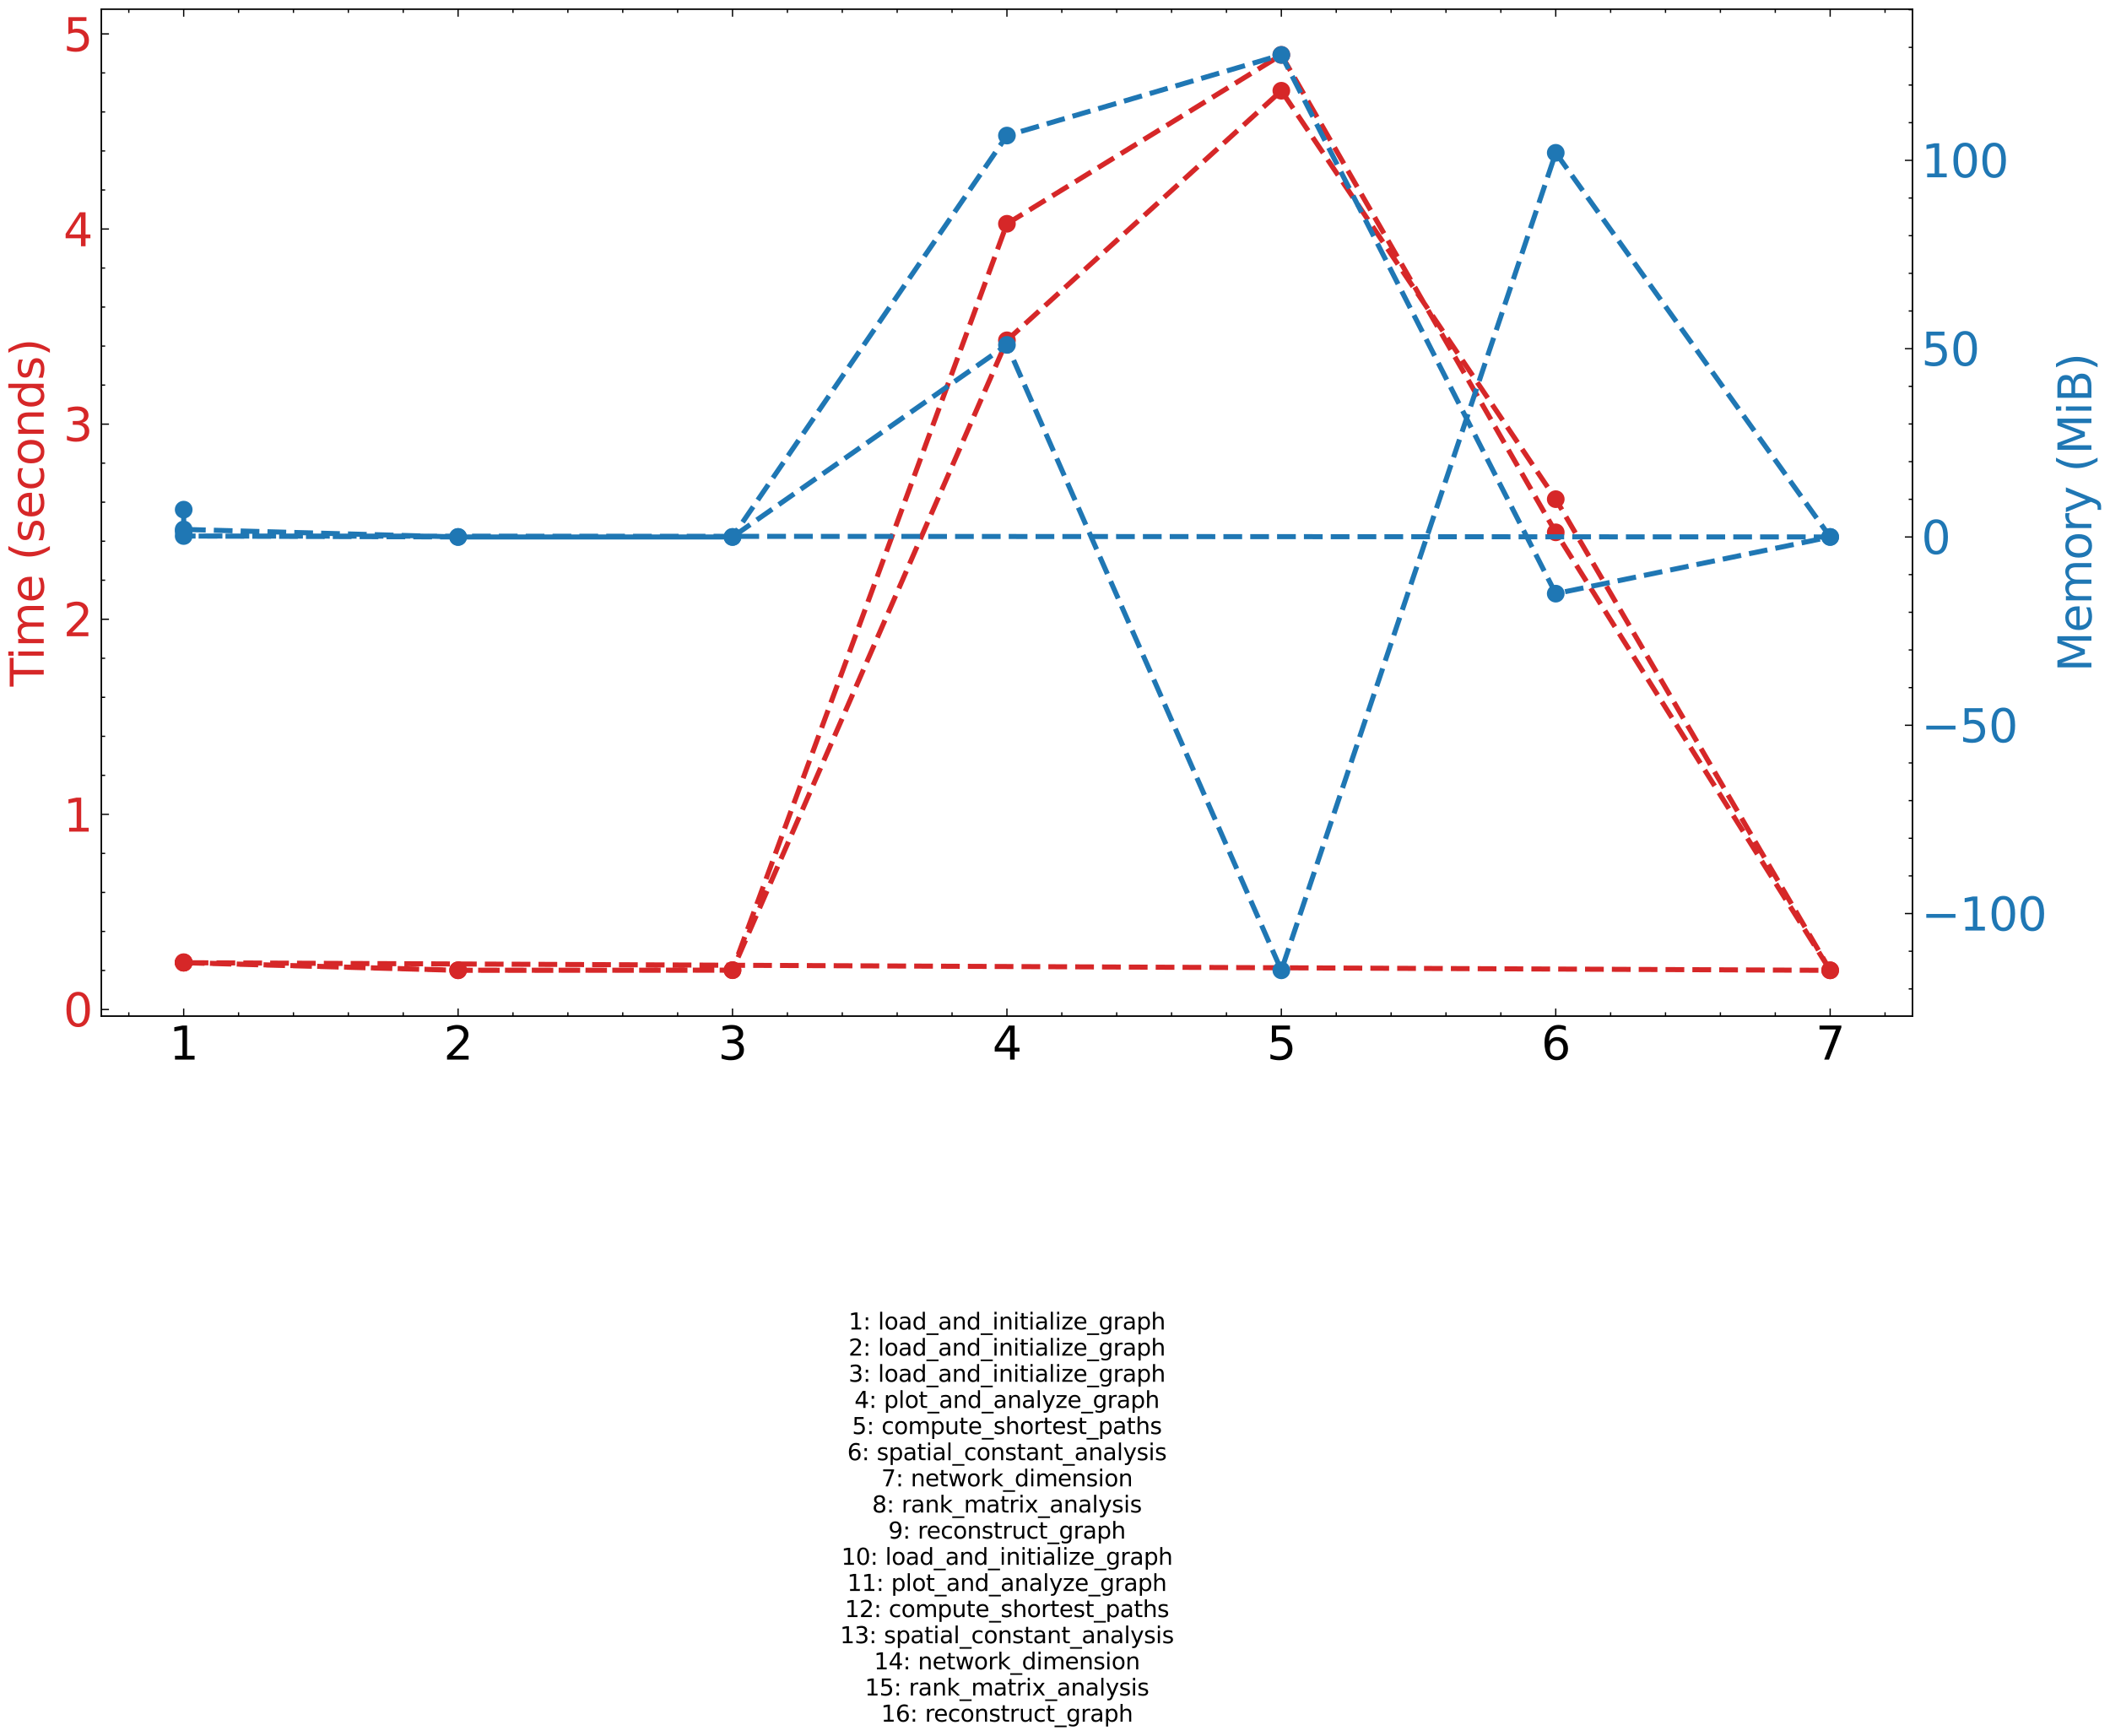 <?xml version="1.0" encoding="utf-8" standalone="no"?>
<!DOCTYPE svg PUBLIC "-//W3C//DTD SVG 1.1//EN"
  "http://www.w3.org/Graphics/SVG/1.1/DTD/svg11.dtd">
<svg xmlns:xlink="http://www.w3.org/1999/xlink" width="833.48pt" height="685.843pt" viewBox="0 0 833.48 685.843" xmlns="http://www.w3.org/2000/svg" version="1.1">
 <defs>
  <style type="text/css">*{stroke-linejoin: round; stroke-linecap: butt}</style>
 </defs>
 <g id="figure_1">
  <g id="patch_1">
   <path d="M 0 685.843 
L 833.48 685.843 
L 833.48 0 
L 0 0 
z
" style="fill: #ffffff"/>
  </g>
  <g id="axes_1">
   <g id="patch_2">
    <path d="M 40.041 401.4 
L 755.459 401.4 
L 755.459 3.6 
L 40.041 3.6 
z
" style="fill: #ffffff"/>
   </g>
   <g id="matplotlib.axis_1">
    <g id="xtick_1">
     <g id="line2d_1">
      <defs>
       <path id="m39f7b819a2" d="M 0 0 
L 0 -3 
" style="stroke: #000000; stroke-width: 0.5"/>
      </defs>
      <g>
       <use xlink:href="#m39f7b819a2" x="72.56" y="401.4" style="stroke: #000000; stroke-width: 0.5"/>
      </g>
     </g>
     <g id="line2d_2">
      <defs>
       <path id="mf21d5182df" d="M 0 0 
L 0 3 
" style="stroke: #000000; stroke-width: 0.5"/>
      </defs>
      <g>
       <use xlink:href="#mf21d5182df" x="72.56" y="3.6" style="stroke: #000000; stroke-width: 0.5"/>
      </g>
     </g>
     <g id="text_1">
      <!-- 1 -->
      <g transform="translate(66.833 418.577) scale(0.18 -0.18)">
       <defs>
        <path id="DejaVuSans-31" d="M 794 531 
L 1825 531 
L 1825 4091 
L 703 3866 
L 703 4441 
L 1819 4666 
L 2450 4666 
L 2450 531 
L 3481 531 
L 3481 0 
L 794 0 
L 794 531 
z
" transform="scale(0.016)"/>
       </defs>
       <use xlink:href="#DejaVuSans-31"/>
      </g>
     </g>
    </g>
    <g id="xtick_2">
     <g id="line2d_3">
      <g>
       <use xlink:href="#m39f7b819a2" x="180.956" y="401.4" style="stroke: #000000; stroke-width: 0.5"/>
      </g>
     </g>
     <g id="line2d_4">
      <g>
       <use xlink:href="#mf21d5182df" x="180.956" y="3.6" style="stroke: #000000; stroke-width: 0.5"/>
      </g>
     </g>
     <g id="text_2">
      <!-- 2 -->
      <g transform="translate(175.23 418.577) scale(0.18 -0.18)">
       <defs>
        <path id="DejaVuSans-32" d="M 1228 531 
L 3431 531 
L 3431 0 
L 469 0 
L 469 531 
Q 828 903 1448 1529 
Q 2069 2156 2228 2338 
Q 2531 2678 2651 2914 
Q 2772 3150 2772 3378 
Q 2772 3750 2511 3984 
Q 2250 4219 1831 4219 
Q 1534 4219 1204 4116 
Q 875 4013 500 3803 
L 500 4441 
Q 881 4594 1212 4672 
Q 1544 4750 1819 4750 
Q 2544 4750 2975 4387 
Q 3406 4025 3406 3419 
Q 3406 3131 3298 2873 
Q 3191 2616 2906 2266 
Q 2828 2175 2409 1742 
Q 1991 1309 1228 531 
z
" transform="scale(0.016)"/>
       </defs>
       <use xlink:href="#DejaVuSans-32"/>
      </g>
     </g>
    </g>
    <g id="xtick_3">
     <g id="line2d_5">
      <g>
       <use xlink:href="#m39f7b819a2" x="289.353" y="401.4" style="stroke: #000000; stroke-width: 0.5"/>
      </g>
     </g>
     <g id="line2d_6">
      <g>
       <use xlink:href="#mf21d5182df" x="289.353" y="3.6" style="stroke: #000000; stroke-width: 0.5"/>
      </g>
     </g>
     <g id="text_3">
      <!-- 3 -->
      <g transform="translate(283.627 418.577) scale(0.18 -0.18)">
       <defs>
        <path id="DejaVuSans-33" d="M 2597 2516 
Q 3050 2419 3304 2112 
Q 3559 1806 3559 1356 
Q 3559 666 3084 287 
Q 2609 -91 1734 -91 
Q 1441 -91 1130 -33 
Q 819 25 488 141 
L 488 750 
Q 750 597 1062 519 
Q 1375 441 1716 441 
Q 2309 441 2620 675 
Q 2931 909 2931 1356 
Q 2931 1769 2642 2001 
Q 2353 2234 1838 2234 
L 1294 2234 
L 1294 2753 
L 1863 2753 
Q 2328 2753 2575 2939 
Q 2822 3125 2822 3475 
Q 2822 3834 2567 4026 
Q 2313 4219 1838 4219 
Q 1578 4219 1281 4162 
Q 984 4106 628 3988 
L 628 4550 
Q 988 4650 1302 4700 
Q 1616 4750 1894 4750 
Q 2613 4750 3031 4423 
Q 3450 4097 3450 3541 
Q 3450 3153 3228 2886 
Q 3006 2619 2597 2516 
z
" transform="scale(0.016)"/>
       </defs>
       <use xlink:href="#DejaVuSans-33"/>
      </g>
     </g>
    </g>
    <g id="xtick_4">
     <g id="line2d_7">
      <g>
       <use xlink:href="#m39f7b819a2" x="397.75" y="401.4" style="stroke: #000000; stroke-width: 0.5"/>
      </g>
     </g>
     <g id="line2d_8">
      <g>
       <use xlink:href="#mf21d5182df" x="397.75" y="3.6" style="stroke: #000000; stroke-width: 0.5"/>
      </g>
     </g>
     <g id="text_4">
      <!-- 4 -->
      <g transform="translate(392.024 418.577) scale(0.18 -0.18)">
       <defs>
        <path id="DejaVuSans-34" d="M 2419 4116 
L 825 1625 
L 2419 1625 
L 2419 4116 
z
M 2253 4666 
L 3047 4666 
L 3047 1625 
L 3713 1625 
L 3713 1100 
L 3047 1100 
L 3047 0 
L 2419 0 
L 2419 1100 
L 313 1100 
L 313 1709 
L 2253 4666 
z
" transform="scale(0.016)"/>
       </defs>
       <use xlink:href="#DejaVuSans-34"/>
      </g>
     </g>
    </g>
    <g id="xtick_5">
     <g id="line2d_9">
      <g>
       <use xlink:href="#m39f7b819a2" x="506.147" y="401.4" style="stroke: #000000; stroke-width: 0.5"/>
      </g>
     </g>
     <g id="line2d_10">
      <g>
       <use xlink:href="#mf21d5182df" x="506.147" y="3.6" style="stroke: #000000; stroke-width: 0.5"/>
      </g>
     </g>
     <g id="text_5">
      <!-- 5 -->
      <g transform="translate(500.42 418.577) scale(0.18 -0.18)">
       <defs>
        <path id="DejaVuSans-35" d="M 691 4666 
L 3169 4666 
L 3169 4134 
L 1269 4134 
L 1269 2991 
Q 1406 3038 1543 3061 
Q 1681 3084 1819 3084 
Q 2600 3084 3056 2656 
Q 3513 2228 3513 1497 
Q 3513 744 3044 326 
Q 2575 -91 1722 -91 
Q 1428 -91 1123 -41 
Q 819 9 494 109 
L 494 744 
Q 775 591 1075 516 
Q 1375 441 1709 441 
Q 2250 441 2565 725 
Q 2881 1009 2881 1497 
Q 2881 1984 2565 2268 
Q 2250 2553 1709 2553 
Q 1456 2553 1204 2497 
Q 953 2441 691 2322 
L 691 4666 
z
" transform="scale(0.016)"/>
       </defs>
       <use xlink:href="#DejaVuSans-35"/>
      </g>
     </g>
    </g>
    <g id="xtick_6">
     <g id="line2d_11">
      <g>
       <use xlink:href="#m39f7b819a2" x="614.543" y="401.4" style="stroke: #000000; stroke-width: 0.5"/>
      </g>
     </g>
     <g id="line2d_12">
      <g>
       <use xlink:href="#mf21d5182df" x="614.543" y="3.6" style="stroke: #000000; stroke-width: 0.5"/>
      </g>
     </g>
     <g id="text_6">
      <!-- 6 -->
      <g transform="translate(608.817 418.577) scale(0.18 -0.18)">
       <defs>
        <path id="DejaVuSans-36" d="M 2113 2584 
Q 1688 2584 1439 2293 
Q 1191 2003 1191 1497 
Q 1191 994 1439 701 
Q 1688 409 2113 409 
Q 2538 409 2786 701 
Q 3034 994 3034 1497 
Q 3034 2003 2786 2293 
Q 2538 2584 2113 2584 
z
M 3366 4563 
L 3366 3988 
Q 3128 4100 2886 4159 
Q 2644 4219 2406 4219 
Q 1781 4219 1451 3797 
Q 1122 3375 1075 2522 
Q 1259 2794 1537 2939 
Q 1816 3084 2150 3084 
Q 2853 3084 3261 2657 
Q 3669 2231 3669 1497 
Q 3669 778 3244 343 
Q 2819 -91 2113 -91 
Q 1303 -91 875 529 
Q 447 1150 447 2328 
Q 447 3434 972 4092 
Q 1497 4750 2381 4750 
Q 2619 4750 2861 4703 
Q 3103 4656 3366 4563 
z
" transform="scale(0.016)"/>
       </defs>
       <use xlink:href="#DejaVuSans-36"/>
      </g>
     </g>
    </g>
    <g id="xtick_7">
     <g id="line2d_13">
      <g>
       <use xlink:href="#m39f7b819a2" x="722.94" y="401.4" style="stroke: #000000; stroke-width: 0.5"/>
      </g>
     </g>
     <g id="line2d_14">
      <g>
       <use xlink:href="#mf21d5182df" x="722.94" y="3.6" style="stroke: #000000; stroke-width: 0.5"/>
      </g>
     </g>
     <g id="text_7">
      <!-- 7 -->
      <g transform="translate(717.214 418.577) scale(0.18 -0.18)">
       <defs>
        <path id="DejaVuSans-37" d="M 525 4666 
L 3525 4666 
L 3525 4397 
L 1831 0 
L 1172 0 
L 2766 4134 
L 525 4134 
L 525 4666 
z
" transform="scale(0.016)"/>
       </defs>
       <use xlink:href="#DejaVuSans-37"/>
      </g>
     </g>
    </g>
    <g id="xtick_8">
     <g id="line2d_15">
      <defs>
       <path id="m8c13efcad7" d="M 0 0 
L 0 -1.5 
" style="stroke: #000000; stroke-width: 0.5"/>
      </defs>
      <g>
       <use xlink:href="#m8c13efcad7" x="50.88" y="401.4" style="stroke: #000000; stroke-width: 0.5"/>
      </g>
     </g>
     <g id="line2d_16">
      <defs>
       <path id="mb362a23a95" d="M 0 0 
L 0 1.5 
" style="stroke: #000000; stroke-width: 0.5"/>
      </defs>
      <g>
       <use xlink:href="#mb362a23a95" x="50.88" y="3.6" style="stroke: #000000; stroke-width: 0.5"/>
      </g>
     </g>
    </g>
    <g id="xtick_9">
     <g id="line2d_17">
      <g>
       <use xlink:href="#m8c13efcad7" x="94.239" y="401.4" style="stroke: #000000; stroke-width: 0.5"/>
      </g>
     </g>
     <g id="line2d_18">
      <g>
       <use xlink:href="#mb362a23a95" x="94.239" y="3.6" style="stroke: #000000; stroke-width: 0.5"/>
      </g>
     </g>
    </g>
    <g id="xtick_10">
     <g id="line2d_19">
      <g>
       <use xlink:href="#m8c13efcad7" x="115.918" y="401.4" style="stroke: #000000; stroke-width: 0.5"/>
      </g>
     </g>
     <g id="line2d_20">
      <g>
       <use xlink:href="#mb362a23a95" x="115.918" y="3.6" style="stroke: #000000; stroke-width: 0.5"/>
      </g>
     </g>
    </g>
    <g id="xtick_11">
     <g id="line2d_21">
      <g>
       <use xlink:href="#m8c13efcad7" x="137.598" y="401.4" style="stroke: #000000; stroke-width: 0.5"/>
      </g>
     </g>
     <g id="line2d_22">
      <g>
       <use xlink:href="#mb362a23a95" x="137.598" y="3.6" style="stroke: #000000; stroke-width: 0.5"/>
      </g>
     </g>
    </g>
    <g id="xtick_12">
     <g id="line2d_23">
      <g>
       <use xlink:href="#m8c13efcad7" x="159.277" y="401.4" style="stroke: #000000; stroke-width: 0.5"/>
      </g>
     </g>
     <g id="line2d_24">
      <g>
       <use xlink:href="#mb362a23a95" x="159.277" y="3.6" style="stroke: #000000; stroke-width: 0.5"/>
      </g>
     </g>
    </g>
    <g id="xtick_13">
     <g id="line2d_25">
      <g>
       <use xlink:href="#m8c13efcad7" x="202.636" y="401.4" style="stroke: #000000; stroke-width: 0.5"/>
      </g>
     </g>
     <g id="line2d_26">
      <g>
       <use xlink:href="#mb362a23a95" x="202.636" y="3.6" style="stroke: #000000; stroke-width: 0.5"/>
      </g>
     </g>
    </g>
    <g id="xtick_14">
     <g id="line2d_27">
      <g>
       <use xlink:href="#m8c13efcad7" x="224.315" y="401.4" style="stroke: #000000; stroke-width: 0.5"/>
      </g>
     </g>
     <g id="line2d_28">
      <g>
       <use xlink:href="#mb362a23a95" x="224.315" y="3.6" style="stroke: #000000; stroke-width: 0.5"/>
      </g>
     </g>
    </g>
    <g id="xtick_15">
     <g id="line2d_29">
      <g>
       <use xlink:href="#m8c13efcad7" x="245.994" y="401.4" style="stroke: #000000; stroke-width: 0.5"/>
      </g>
     </g>
     <g id="line2d_30">
      <g>
       <use xlink:href="#mb362a23a95" x="245.994" y="3.6" style="stroke: #000000; stroke-width: 0.5"/>
      </g>
     </g>
    </g>
    <g id="xtick_16">
     <g id="line2d_31">
      <g>
       <use xlink:href="#m8c13efcad7" x="267.674" y="401.4" style="stroke: #000000; stroke-width: 0.5"/>
      </g>
     </g>
     <g id="line2d_32">
      <g>
       <use xlink:href="#mb362a23a95" x="267.674" y="3.6" style="stroke: #000000; stroke-width: 0.5"/>
      </g>
     </g>
    </g>
    <g id="xtick_17">
     <g id="line2d_33">
      <g>
       <use xlink:href="#m8c13efcad7" x="311.033" y="401.4" style="stroke: #000000; stroke-width: 0.5"/>
      </g>
     </g>
     <g id="line2d_34">
      <g>
       <use xlink:href="#mb362a23a95" x="311.033" y="3.6" style="stroke: #000000; stroke-width: 0.5"/>
      </g>
     </g>
    </g>
    <g id="xtick_18">
     <g id="line2d_35">
      <g>
       <use xlink:href="#m8c13efcad7" x="332.712" y="401.4" style="stroke: #000000; stroke-width: 0.5"/>
      </g>
     </g>
     <g id="line2d_36">
      <g>
       <use xlink:href="#mb362a23a95" x="332.712" y="3.6" style="stroke: #000000; stroke-width: 0.5"/>
      </g>
     </g>
    </g>
    <g id="xtick_19">
     <g id="line2d_37">
      <g>
       <use xlink:href="#m8c13efcad7" x="354.391" y="401.4" style="stroke: #000000; stroke-width: 0.5"/>
      </g>
     </g>
     <g id="line2d_38">
      <g>
       <use xlink:href="#mb362a23a95" x="354.391" y="3.6" style="stroke: #000000; stroke-width: 0.5"/>
      </g>
     </g>
    </g>
    <g id="xtick_20">
     <g id="line2d_39">
      <g>
       <use xlink:href="#m8c13efcad7" x="376.071" y="401.4" style="stroke: #000000; stroke-width: 0.5"/>
      </g>
     </g>
     <g id="line2d_40">
      <g>
       <use xlink:href="#mb362a23a95" x="376.071" y="3.6" style="stroke: #000000; stroke-width: 0.5"/>
      </g>
     </g>
    </g>
    <g id="xtick_21">
     <g id="line2d_41">
      <g>
       <use xlink:href="#m8c13efcad7" x="419.429" y="401.4" style="stroke: #000000; stroke-width: 0.5"/>
      </g>
     </g>
     <g id="line2d_42">
      <g>
       <use xlink:href="#mb362a23a95" x="419.429" y="3.6" style="stroke: #000000; stroke-width: 0.5"/>
      </g>
     </g>
    </g>
    <g id="xtick_22">
     <g id="line2d_43">
      <g>
       <use xlink:href="#m8c13efcad7" x="441.109" y="401.4" style="stroke: #000000; stroke-width: 0.5"/>
      </g>
     </g>
     <g id="line2d_44">
      <g>
       <use xlink:href="#mb362a23a95" x="441.109" y="3.6" style="stroke: #000000; stroke-width: 0.5"/>
      </g>
     </g>
    </g>
    <g id="xtick_23">
     <g id="line2d_45">
      <g>
       <use xlink:href="#m8c13efcad7" x="462.788" y="401.4" style="stroke: #000000; stroke-width: 0.5"/>
      </g>
     </g>
     <g id="line2d_46">
      <g>
       <use xlink:href="#mb362a23a95" x="462.788" y="3.6" style="stroke: #000000; stroke-width: 0.5"/>
      </g>
     </g>
    </g>
    <g id="xtick_24">
     <g id="line2d_47">
      <g>
       <use xlink:href="#m8c13efcad7" x="484.467" y="401.4" style="stroke: #000000; stroke-width: 0.5"/>
      </g>
     </g>
     <g id="line2d_48">
      <g>
       <use xlink:href="#mb362a23a95" x="484.467" y="3.6" style="stroke: #000000; stroke-width: 0.5"/>
      </g>
     </g>
    </g>
    <g id="xtick_25">
     <g id="line2d_49">
      <g>
       <use xlink:href="#m8c13efcad7" x="527.826" y="401.4" style="stroke: #000000; stroke-width: 0.5"/>
      </g>
     </g>
     <g id="line2d_50">
      <g>
       <use xlink:href="#mb362a23a95" x="527.826" y="3.6" style="stroke: #000000; stroke-width: 0.5"/>
      </g>
     </g>
    </g>
    <g id="xtick_26">
     <g id="line2d_51">
      <g>
       <use xlink:href="#m8c13efcad7" x="549.505" y="401.4" style="stroke: #000000; stroke-width: 0.5"/>
      </g>
     </g>
     <g id="line2d_52">
      <g>
       <use xlink:href="#mb362a23a95" x="549.505" y="3.6" style="stroke: #000000; stroke-width: 0.5"/>
      </g>
     </g>
    </g>
    <g id="xtick_27">
     <g id="line2d_53">
      <g>
       <use xlink:href="#m8c13efcad7" x="571.185" y="401.4" style="stroke: #000000; stroke-width: 0.5"/>
      </g>
     </g>
     <g id="line2d_54">
      <g>
       <use xlink:href="#mb362a23a95" x="571.185" y="3.6" style="stroke: #000000; stroke-width: 0.5"/>
      </g>
     </g>
    </g>
    <g id="xtick_28">
     <g id="line2d_55">
      <g>
       <use xlink:href="#m8c13efcad7" x="592.864" y="401.4" style="stroke: #000000; stroke-width: 0.5"/>
      </g>
     </g>
     <g id="line2d_56">
      <g>
       <use xlink:href="#mb362a23a95" x="592.864" y="3.6" style="stroke: #000000; stroke-width: 0.5"/>
      </g>
     </g>
    </g>
    <g id="xtick_29">
     <g id="line2d_57">
      <g>
       <use xlink:href="#m8c13efcad7" x="636.223" y="401.4" style="stroke: #000000; stroke-width: 0.5"/>
      </g>
     </g>
     <g id="line2d_58">
      <g>
       <use xlink:href="#mb362a23a95" x="636.223" y="3.6" style="stroke: #000000; stroke-width: 0.5"/>
      </g>
     </g>
    </g>
    <g id="xtick_30">
     <g id="line2d_59">
      <g>
       <use xlink:href="#m8c13efcad7" x="657.902" y="401.4" style="stroke: #000000; stroke-width: 0.5"/>
      </g>
     </g>
     <g id="line2d_60">
      <g>
       <use xlink:href="#mb362a23a95" x="657.902" y="3.6" style="stroke: #000000; stroke-width: 0.5"/>
      </g>
     </g>
    </g>
    <g id="xtick_31">
     <g id="line2d_61">
      <g>
       <use xlink:href="#m8c13efcad7" x="679.582" y="401.4" style="stroke: #000000; stroke-width: 0.5"/>
      </g>
     </g>
     <g id="line2d_62">
      <g>
       <use xlink:href="#mb362a23a95" x="679.582" y="3.6" style="stroke: #000000; stroke-width: 0.5"/>
      </g>
     </g>
    </g>
    <g id="xtick_32">
     <g id="line2d_63">
      <g>
       <use xlink:href="#m8c13efcad7" x="701.261" y="401.4" style="stroke: #000000; stroke-width: 0.5"/>
      </g>
     </g>
     <g id="line2d_64">
      <g>
       <use xlink:href="#mb362a23a95" x="701.261" y="3.6" style="stroke: #000000; stroke-width: 0.5"/>
      </g>
     </g>
    </g>
    <g id="xtick_33">
     <g id="line2d_65">
      <g>
       <use xlink:href="#m8c13efcad7" x="744.62" y="401.4" style="stroke: #000000; stroke-width: 0.5"/>
      </g>
     </g>
     <g id="line2d_66">
      <g>
       <use xlink:href="#mb362a23a95" x="744.62" y="3.6" style="stroke: #000000; stroke-width: 0.5"/>
      </g>
     </g>
    </g>
   </g>
   <g id="matplotlib.axis_2">
    <g id="ytick_1">
     <g id="line2d_67">
      <defs>
       <path id="mc229a3426b" d="M 0 0 
L 3 0 
" style="stroke: #000000; stroke-width: 0.5"/>
      </defs>
      <g>
       <use xlink:href="#mc229a3426b" x="40.041" y="398.787" style="stroke: #000000; stroke-width: 0.5"/>
      </g>
     </g>
     <g id="text_8">
      <!-- $\mathdefault{0}$ -->
      <g style="fill: #d62728" transform="translate(25.021 405.626) scale(0.18 -0.18)">
       <defs>
        <path id="DejaVuSans-30" d="M 2034 4250 
Q 1547 4250 1301 3770 
Q 1056 3291 1056 2328 
Q 1056 1369 1301 889 
Q 1547 409 2034 409 
Q 2525 409 2770 889 
Q 3016 1369 3016 2328 
Q 3016 3291 2770 3770 
Q 2525 4250 2034 4250 
z
M 2034 4750 
Q 2819 4750 3233 4129 
Q 3647 3509 3647 2328 
Q 3647 1150 3233 529 
Q 2819 -91 2034 -91 
Q 1250 -91 836 529 
Q 422 1150 422 2328 
Q 422 3509 836 4129 
Q 1250 4750 2034 4750 
z
" transform="scale(0.016)"/>
       </defs>
       <use xlink:href="#DejaVuSans-30" transform="translate(0 0.781)"/>
      </g>
     </g>
    </g>
    <g id="ytick_2">
     <g id="line2d_68">
      <g>
       <use xlink:href="#mc229a3426b" x="40.041" y="321.707" style="stroke: #000000; stroke-width: 0.5"/>
      </g>
     </g>
     <g id="text_9">
      <!-- $\mathdefault{1}$ -->
      <g style="fill: #d62728" transform="translate(25.021 328.546) scale(0.18 -0.18)">
       <use xlink:href="#DejaVuSans-31" transform="translate(0 0.094)"/>
      </g>
     </g>
    </g>
    <g id="ytick_3">
     <g id="line2d_69">
      <g>
       <use xlink:href="#mc229a3426b" x="40.041" y="244.627" style="stroke: #000000; stroke-width: 0.5"/>
      </g>
     </g>
     <g id="text_10">
      <!-- $\mathdefault{2}$ -->
      <g style="fill: #d62728" transform="translate(25.021 251.465) scale(0.18 -0.18)">
       <use xlink:href="#DejaVuSans-32" transform="translate(0 0.781)"/>
      </g>
     </g>
    </g>
    <g id="ytick_4">
     <g id="line2d_70">
      <g>
       <use xlink:href="#mc229a3426b" x="40.041" y="167.546" style="stroke: #000000; stroke-width: 0.5"/>
      </g>
     </g>
     <g id="text_11">
      <!-- $\mathdefault{3}$ -->
      <g style="fill: #d62728" transform="translate(25.021 174.385) scale(0.18 -0.18)">
       <use xlink:href="#DejaVuSans-33" transform="translate(0 0.781)"/>
      </g>
     </g>
    </g>
    <g id="ytick_5">
     <g id="line2d_71">
      <g>
       <use xlink:href="#mc229a3426b" x="40.041" y="90.466" style="stroke: #000000; stroke-width: 0.5"/>
      </g>
     </g>
     <g id="text_12">
      <!-- $\mathdefault{4}$ -->
      <g style="fill: #d62728" transform="translate(25.021 97.305) scale(0.18 -0.18)">
       <use xlink:href="#DejaVuSans-34" transform="translate(0 0.094)"/>
      </g>
     </g>
    </g>
    <g id="ytick_6">
     <g id="line2d_72">
      <g>
       <use xlink:href="#mc229a3426b" x="40.041" y="13.386" style="stroke: #000000; stroke-width: 0.5"/>
      </g>
     </g>
     <g id="text_13">
      <!-- $\mathdefault{5}$ -->
      <g style="fill: #d62728" transform="translate(25.021 20.224) scale(0.18 -0.18)">
       <use xlink:href="#DejaVuSans-35" transform="translate(0 0.094)"/>
      </g>
     </g>
    </g>
    <g id="ytick_7">
     <g id="line2d_73">
      <defs>
       <path id="me90d149b02" d="M 0 0 
L 1.5 0 
" style="stroke: #000000; stroke-width: 0.5"/>
      </defs>
      <g>
       <use xlink:href="#me90d149b02" x="40.041" y="383.371" style="stroke: #000000; stroke-width: 0.5"/>
      </g>
     </g>
    </g>
    <g id="ytick_8">
     <g id="line2d_74">
      <g>
       <use xlink:href="#me90d149b02" x="40.041" y="367.955" style="stroke: #000000; stroke-width: 0.5"/>
      </g>
     </g>
    </g>
    <g id="ytick_9">
     <g id="line2d_75">
      <g>
       <use xlink:href="#me90d149b02" x="40.041" y="352.539" style="stroke: #000000; stroke-width: 0.5"/>
      </g>
     </g>
    </g>
    <g id="ytick_10">
     <g id="line2d_76">
      <g>
       <use xlink:href="#me90d149b02" x="40.041" y="337.123" style="stroke: #000000; stroke-width: 0.5"/>
      </g>
     </g>
    </g>
    <g id="ytick_11">
     <g id="line2d_77">
      <g>
       <use xlink:href="#me90d149b02" x="40.041" y="306.291" style="stroke: #000000; stroke-width: 0.5"/>
      </g>
     </g>
    </g>
    <g id="ytick_12">
     <g id="line2d_78">
      <g>
       <use xlink:href="#me90d149b02" x="40.041" y="290.875" style="stroke: #000000; stroke-width: 0.5"/>
      </g>
     </g>
    </g>
    <g id="ytick_13">
     <g id="line2d_79">
      <g>
       <use xlink:href="#me90d149b02" x="40.041" y="275.459" style="stroke: #000000; stroke-width: 0.5"/>
      </g>
     </g>
    </g>
    <g id="ytick_14">
     <g id="line2d_80">
      <g>
       <use xlink:href="#me90d149b02" x="40.041" y="260.043" style="stroke: #000000; stroke-width: 0.5"/>
      </g>
     </g>
    </g>
    <g id="ytick_15">
     <g id="line2d_81">
      <g>
       <use xlink:href="#me90d149b02" x="40.041" y="229.211" style="stroke: #000000; stroke-width: 0.5"/>
      </g>
     </g>
    </g>
    <g id="ytick_16">
     <g id="line2d_82">
      <g>
       <use xlink:href="#me90d149b02" x="40.041" y="213.794" style="stroke: #000000; stroke-width: 0.5"/>
      </g>
     </g>
    </g>
    <g id="ytick_17">
     <g id="line2d_83">
      <g>
       <use xlink:href="#me90d149b02" x="40.041" y="198.378" style="stroke: #000000; stroke-width: 0.5"/>
      </g>
     </g>
    </g>
    <g id="ytick_18">
     <g id="line2d_84">
      <g>
       <use xlink:href="#me90d149b02" x="40.041" y="182.962" style="stroke: #000000; stroke-width: 0.5"/>
      </g>
     </g>
    </g>
    <g id="ytick_19">
     <g id="line2d_85">
      <g>
       <use xlink:href="#me90d149b02" x="40.041" y="152.13" style="stroke: #000000; stroke-width: 0.5"/>
      </g>
     </g>
    </g>
    <g id="ytick_20">
     <g id="line2d_86">
      <g>
       <use xlink:href="#me90d149b02" x="40.041" y="136.714" style="stroke: #000000; stroke-width: 0.5"/>
      </g>
     </g>
    </g>
    <g id="ytick_21">
     <g id="line2d_87">
      <g>
       <use xlink:href="#me90d149b02" x="40.041" y="121.298" style="stroke: #000000; stroke-width: 0.5"/>
      </g>
     </g>
    </g>
    <g id="ytick_22">
     <g id="line2d_88">
      <g>
       <use xlink:href="#me90d149b02" x="40.041" y="105.882" style="stroke: #000000; stroke-width: 0.5"/>
      </g>
     </g>
    </g>
    <g id="ytick_23">
     <g id="line2d_89">
      <g>
       <use xlink:href="#me90d149b02" x="40.041" y="75.05" style="stroke: #000000; stroke-width: 0.5"/>
      </g>
     </g>
    </g>
    <g id="ytick_24">
     <g id="line2d_90">
      <g>
       <use xlink:href="#me90d149b02" x="40.041" y="59.634" style="stroke: #000000; stroke-width: 0.5"/>
      </g>
     </g>
    </g>
    <g id="ytick_25">
     <g id="line2d_91">
      <g>
       <use xlink:href="#me90d149b02" x="40.041" y="44.218" style="stroke: #000000; stroke-width: 0.5"/>
      </g>
     </g>
    </g>
    <g id="ytick_26">
     <g id="line2d_92">
      <g>
       <use xlink:href="#me90d149b02" x="40.041" y="28.802" style="stroke: #000000; stroke-width: 0.5"/>
      </g>
     </g>
    </g>
    <g id="text_14">
     <!-- Time (seconds) -->
     <g style="fill: #d62728" transform="translate(17.277 271.191) rotate(-90) scale(0.18 -0.18)">
      <defs>
       <path id="DejaVuSans-54" d="M -19 4666 
L 3928 4666 
L 3928 4134 
L 2272 4134 
L 2272 0 
L 1638 0 
L 1638 4134 
L -19 4134 
L -19 4666 
z
" transform="scale(0.016)"/>
       <path id="DejaVuSans-69" d="M 603 3500 
L 1178 3500 
L 1178 0 
L 603 0 
L 603 3500 
z
M 603 4863 
L 1178 4863 
L 1178 4134 
L 603 4134 
L 603 4863 
z
" transform="scale(0.016)"/>
       <path id="DejaVuSans-6d" d="M 3328 2828 
Q 3544 3216 3844 3400 
Q 4144 3584 4550 3584 
Q 5097 3584 5394 3201 
Q 5691 2819 5691 2113 
L 5691 0 
L 5113 0 
L 5113 2094 
Q 5113 2597 4934 2840 
Q 4756 3084 4391 3084 
Q 3944 3084 3684 2787 
Q 3425 2491 3425 1978 
L 3425 0 
L 2847 0 
L 2847 2094 
Q 2847 2600 2669 2842 
Q 2491 3084 2119 3084 
Q 1678 3084 1418 2786 
Q 1159 2488 1159 1978 
L 1159 0 
L 581 0 
L 581 3500 
L 1159 3500 
L 1159 2956 
Q 1356 3278 1631 3431 
Q 1906 3584 2284 3584 
Q 2666 3584 2933 3390 
Q 3200 3197 3328 2828 
z
" transform="scale(0.016)"/>
       <path id="DejaVuSans-65" d="M 3597 1894 
L 3597 1613 
L 953 1613 
Q 991 1019 1311 708 
Q 1631 397 2203 397 
Q 2534 397 2845 478 
Q 3156 559 3463 722 
L 3463 178 
Q 3153 47 2828 -22 
Q 2503 -91 2169 -91 
Q 1331 -91 842 396 
Q 353 884 353 1716 
Q 353 2575 817 3079 
Q 1281 3584 2069 3584 
Q 2775 3584 3186 3129 
Q 3597 2675 3597 1894 
z
M 3022 2063 
Q 3016 2534 2758 2815 
Q 2500 3097 2075 3097 
Q 1594 3097 1305 2825 
Q 1016 2553 972 2059 
L 3022 2063 
z
" transform="scale(0.016)"/>
       <path id="DejaVuSans-20" transform="scale(0.016)"/>
       <path id="DejaVuSans-28" d="M 1984 4856 
Q 1566 4138 1362 3434 
Q 1159 2731 1159 2009 
Q 1159 1288 1364 580 
Q 1569 -128 1984 -844 
L 1484 -844 
Q 1016 -109 783 600 
Q 550 1309 550 2009 
Q 550 2706 781 3412 
Q 1013 4119 1484 4856 
L 1984 4856 
z
" transform="scale(0.016)"/>
       <path id="DejaVuSans-73" d="M 2834 3397 
L 2834 2853 
Q 2591 2978 2328 3040 
Q 2066 3103 1784 3103 
Q 1356 3103 1142 2972 
Q 928 2841 928 2578 
Q 928 2378 1081 2264 
Q 1234 2150 1697 2047 
L 1894 2003 
Q 2506 1872 2764 1633 
Q 3022 1394 3022 966 
Q 3022 478 2636 193 
Q 2250 -91 1575 -91 
Q 1294 -91 989 -36 
Q 684 19 347 128 
L 347 722 
Q 666 556 975 473 
Q 1284 391 1588 391 
Q 1994 391 2212 530 
Q 2431 669 2431 922 
Q 2431 1156 2273 1281 
Q 2116 1406 1581 1522 
L 1381 1569 
Q 847 1681 609 1914 
Q 372 2147 372 2553 
Q 372 3047 722 3315 
Q 1072 3584 1716 3584 
Q 2034 3584 2315 3537 
Q 2597 3491 2834 3397 
z
" transform="scale(0.016)"/>
       <path id="DejaVuSans-63" d="M 3122 3366 
L 3122 2828 
Q 2878 2963 2633 3030 
Q 2388 3097 2138 3097 
Q 1578 3097 1268 2742 
Q 959 2388 959 1747 
Q 959 1106 1268 751 
Q 1578 397 2138 397 
Q 2388 397 2633 464 
Q 2878 531 3122 666 
L 3122 134 
Q 2881 22 2623 -34 
Q 2366 -91 2075 -91 
Q 1284 -91 818 406 
Q 353 903 353 1747 
Q 353 2603 823 3093 
Q 1294 3584 2113 3584 
Q 2378 3584 2631 3529 
Q 2884 3475 3122 3366 
z
" transform="scale(0.016)"/>
       <path id="DejaVuSans-6f" d="M 1959 3097 
Q 1497 3097 1228 2736 
Q 959 2375 959 1747 
Q 959 1119 1226 758 
Q 1494 397 1959 397 
Q 2419 397 2687 759 
Q 2956 1122 2956 1747 
Q 2956 2369 2687 2733 
Q 2419 3097 1959 3097 
z
M 1959 3584 
Q 2709 3584 3137 3096 
Q 3566 2609 3566 1747 
Q 3566 888 3137 398 
Q 2709 -91 1959 -91 
Q 1206 -91 779 398 
Q 353 888 353 1747 
Q 353 2609 779 3096 
Q 1206 3584 1959 3584 
z
" transform="scale(0.016)"/>
       <path id="DejaVuSans-6e" d="M 3513 2113 
L 3513 0 
L 2938 0 
L 2938 2094 
Q 2938 2591 2744 2837 
Q 2550 3084 2163 3084 
Q 1697 3084 1428 2787 
Q 1159 2491 1159 1978 
L 1159 0 
L 581 0 
L 581 3500 
L 1159 3500 
L 1159 2956 
Q 1366 3272 1645 3428 
Q 1925 3584 2291 3584 
Q 2894 3584 3203 3211 
Q 3513 2838 3513 2113 
z
" transform="scale(0.016)"/>
       <path id="DejaVuSans-64" d="M 2906 2969 
L 2906 4863 
L 3481 4863 
L 3481 0 
L 2906 0 
L 2906 525 
Q 2725 213 2448 61 
Q 2172 -91 1784 -91 
Q 1150 -91 751 415 
Q 353 922 353 1747 
Q 353 2572 751 3078 
Q 1150 3584 1784 3584 
Q 2172 3584 2448 3432 
Q 2725 3281 2906 2969 
z
M 947 1747 
Q 947 1113 1208 752 
Q 1469 391 1925 391 
Q 2381 391 2643 752 
Q 2906 1113 2906 1747 
Q 2906 2381 2643 2742 
Q 2381 3103 1925 3103 
Q 1469 3103 1208 2742 
Q 947 2381 947 1747 
z
" transform="scale(0.016)"/>
       <path id="DejaVuSans-29" d="M 513 4856 
L 1013 4856 
Q 1481 4119 1714 3412 
Q 1947 2706 1947 2009 
Q 1947 1309 1714 600 
Q 1481 -109 1013 -844 
L 513 -844 
Q 928 -128 1133 580 
Q 1338 1288 1338 2009 
Q 1338 2731 1133 3434 
Q 928 4138 513 4856 
z
" transform="scale(0.016)"/>
      </defs>
      <use xlink:href="#DejaVuSans-54"/>
      <use xlink:href="#DejaVuSans-69" x="57.959"/>
      <use xlink:href="#DejaVuSans-6d" x="85.742"/>
      <use xlink:href="#DejaVuSans-65" x="183.154"/>
      <use xlink:href="#DejaVuSans-20" x="244.678"/>
      <use xlink:href="#DejaVuSans-28" x="276.465"/>
      <use xlink:href="#DejaVuSans-73" x="315.479"/>
      <use xlink:href="#DejaVuSans-65" x="367.578"/>
      <use xlink:href="#DejaVuSans-63" x="429.102"/>
      <use xlink:href="#DejaVuSans-6f" x="484.082"/>
      <use xlink:href="#DejaVuSans-6e" x="545.264"/>
      <use xlink:href="#DejaVuSans-64" x="608.643"/>
      <use xlink:href="#DejaVuSans-73" x="672.119"/>
      <use xlink:href="#DejaVuSans-29" x="724.219"/>
     </g>
    </g>
   </g>
   <g id="line2d_93">
    <path d="M 72.56 380.099 
L 72.56 380.3 
L 72.56 380.254 
L 180.956 383.281 
L 289.353 383.244 
L 397.75 134.437 
L 506.147 35.845 
L 614.543 197.192 
L 722.94 383.318 
L 72.56 380.306 
L 180.956 383.317 
L 289.353 383.272 
L 397.75 88.405 
L 506.147 21.682 
L 614.543 210.292 
L 722.94 383.303 
" clip-path="url(#p968e5b0fe7)" style="fill: none; stroke-dasharray: 7.4,3.2; stroke-dashoffset: 0; stroke: #d62728; stroke-width: 2"/>
    <defs>
     <path id="m76676c433f" d="M 0 3 
C 0.796 3 1.559 2.684 2.121 2.121 
C 2.684 1.559 3 0.796 3 0 
C 3 -0.796 2.684 -1.559 2.121 -2.121 
C 1.559 -2.684 0.796 -3 0 -3 
C -0.796 -3 -1.559 -2.684 -2.121 -2.121 
C -2.684 -1.559 -3 -0.796 -3 0 
C -3 0.796 -2.684 1.559 -2.121 2.121 
C -1.559 2.684 -0.796 3 0 3 
z
" style="stroke: #d62728"/>
    </defs>
    <g clip-path="url(#p968e5b0fe7)">
     <use xlink:href="#m76676c433f" x="72.56" y="380.099" style="fill: #d62728; stroke: #d62728"/>
     <use xlink:href="#m76676c433f" x="72.56" y="380.3" style="fill: #d62728; stroke: #d62728"/>
     <use xlink:href="#m76676c433f" x="72.56" y="380.254" style="fill: #d62728; stroke: #d62728"/>
     <use xlink:href="#m76676c433f" x="180.956" y="383.281" style="fill: #d62728; stroke: #d62728"/>
     <use xlink:href="#m76676c433f" x="289.353" y="383.244" style="fill: #d62728; stroke: #d62728"/>
     <use xlink:href="#m76676c433f" x="397.75" y="134.437" style="fill: #d62728; stroke: #d62728"/>
     <use xlink:href="#m76676c433f" x="506.147" y="35.845" style="fill: #d62728; stroke: #d62728"/>
     <use xlink:href="#m76676c433f" x="614.543" y="197.192" style="fill: #d62728; stroke: #d62728"/>
     <use xlink:href="#m76676c433f" x="722.94" y="383.318" style="fill: #d62728; stroke: #d62728"/>
     <use xlink:href="#m76676c433f" x="72.56" y="380.306" style="fill: #d62728; stroke: #d62728"/>
     <use xlink:href="#m76676c433f" x="180.956" y="383.317" style="fill: #d62728; stroke: #d62728"/>
     <use xlink:href="#m76676c433f" x="289.353" y="383.272" style="fill: #d62728; stroke: #d62728"/>
     <use xlink:href="#m76676c433f" x="397.75" y="88.405" style="fill: #d62728; stroke: #d62728"/>
     <use xlink:href="#m76676c433f" x="506.147" y="21.682" style="fill: #d62728; stroke: #d62728"/>
     <use xlink:href="#m76676c433f" x="614.543" y="210.292" style="fill: #d62728; stroke: #d62728"/>
     <use xlink:href="#m76676c433f" x="722.94" y="383.303" style="fill: #d62728; stroke: #d62728"/>
    </g>
   </g>
   <g id="patch_3">
    <path d="M 40.041 401.4 
L 40.041 3.6 
" style="fill: none; stroke: #000000; stroke-width: 0.5; stroke-linejoin: miter; stroke-linecap: square"/>
   </g>
   <g id="patch_4">
    <path d="M 755.459 401.4 
L 755.459 3.6 
" style="fill: none; stroke: #000000; stroke-width: 0.5; stroke-linejoin: miter; stroke-linecap: square"/>
   </g>
   <g id="patch_5">
    <path d="M 40.041 401.4 
L 755.459 401.4 
" style="fill: none; stroke: #000000; stroke-width: 0.5; stroke-linejoin: miter; stroke-linecap: square"/>
   </g>
   <g id="patch_6">
    <path d="M 40.041 3.6 
L 755.459 3.6 
" style="fill: none; stroke: #000000; stroke-width: 0.5; stroke-linejoin: miter; stroke-linecap: square"/>
   </g>
  </g>
  <g id="axes_2">
   <g id="text_15">
    <!-- 1: load_and_initialize_graph -->
    <g transform="translate(335.178 525.196) scale(0.09 -0.09)">
     <defs>
      <path id="DejaVuSans-3a" d="M 750 794 
L 1409 794 
L 1409 0 
L 750 0 
L 750 794 
z
M 750 3309 
L 1409 3309 
L 1409 2516 
L 750 2516 
L 750 3309 
z
" transform="scale(0.016)"/>
      <path id="DejaVuSans-6c" d="M 603 4863 
L 1178 4863 
L 1178 0 
L 603 0 
L 603 4863 
z
" transform="scale(0.016)"/>
      <path id="DejaVuSans-61" d="M 2194 1759 
Q 1497 1759 1228 1600 
Q 959 1441 959 1056 
Q 959 750 1161 570 
Q 1363 391 1709 391 
Q 2188 391 2477 730 
Q 2766 1069 2766 1631 
L 2766 1759 
L 2194 1759 
z
M 3341 1997 
L 3341 0 
L 2766 0 
L 2766 531 
Q 2569 213 2275 61 
Q 1981 -91 1556 -91 
Q 1019 -91 701 211 
Q 384 513 384 1019 
Q 384 1609 779 1909 
Q 1175 2209 1959 2209 
L 2766 2209 
L 2766 2266 
Q 2766 2663 2505 2880 
Q 2244 3097 1772 3097 
Q 1472 3097 1187 3025 
Q 903 2953 641 2809 
L 641 3341 
Q 956 3463 1253 3523 
Q 1550 3584 1831 3584 
Q 2591 3584 2966 3190 
Q 3341 2797 3341 1997 
z
" transform="scale(0.016)"/>
      <path id="DejaVuSans-5f" d="M 3263 -1063 
L 3263 -1509 
L -63 -1509 
L -63 -1063 
L 3263 -1063 
z
" transform="scale(0.016)"/>
      <path id="DejaVuSans-74" d="M 1172 4494 
L 1172 3500 
L 2356 3500 
L 2356 3053 
L 1172 3053 
L 1172 1153 
Q 1172 725 1289 603 
Q 1406 481 1766 481 
L 2356 481 
L 2356 0 
L 1766 0 
Q 1100 0 847 248 
Q 594 497 594 1153 
L 594 3053 
L 172 3053 
L 172 3500 
L 594 3500 
L 594 4494 
L 1172 4494 
z
" transform="scale(0.016)"/>
      <path id="DejaVuSans-7a" d="M 353 3500 
L 3084 3500 
L 3084 2975 
L 922 459 
L 3084 459 
L 3084 0 
L 275 0 
L 275 525 
L 2438 3041 
L 353 3041 
L 353 3500 
z
" transform="scale(0.016)"/>
      <path id="DejaVuSans-67" d="M 2906 1791 
Q 2906 2416 2648 2759 
Q 2391 3103 1925 3103 
Q 1463 3103 1205 2759 
Q 947 2416 947 1791 
Q 947 1169 1205 825 
Q 1463 481 1925 481 
Q 2391 481 2648 825 
Q 2906 1169 2906 1791 
z
M 3481 434 
Q 3481 -459 3084 -895 
Q 2688 -1331 1869 -1331 
Q 1566 -1331 1297 -1286 
Q 1028 -1241 775 -1147 
L 775 -588 
Q 1028 -725 1275 -790 
Q 1522 -856 1778 -856 
Q 2344 -856 2625 -561 
Q 2906 -266 2906 331 
L 2906 616 
Q 2728 306 2450 153 
Q 2172 0 1784 0 
Q 1141 0 747 490 
Q 353 981 353 1791 
Q 353 2603 747 3093 
Q 1141 3584 1784 3584 
Q 2172 3584 2450 3431 
Q 2728 3278 2906 2969 
L 2906 3500 
L 3481 3500 
L 3481 434 
z
" transform="scale(0.016)"/>
      <path id="DejaVuSans-72" d="M 2631 2963 
Q 2534 3019 2420 3045 
Q 2306 3072 2169 3072 
Q 1681 3072 1420 2755 
Q 1159 2438 1159 1844 
L 1159 0 
L 581 0 
L 581 3500 
L 1159 3500 
L 1159 2956 
Q 1341 3275 1631 3429 
Q 1922 3584 2338 3584 
Q 2397 3584 2469 3576 
Q 2541 3569 2628 3553 
L 2631 2963 
z
" transform="scale(0.016)"/>
      <path id="DejaVuSans-70" d="M 1159 525 
L 1159 -1331 
L 581 -1331 
L 581 3500 
L 1159 3500 
L 1159 2969 
Q 1341 3281 1617 3432 
Q 1894 3584 2278 3584 
Q 2916 3584 3314 3078 
Q 3713 2572 3713 1747 
Q 3713 922 3314 415 
Q 2916 -91 2278 -91 
Q 1894 -91 1617 61 
Q 1341 213 1159 525 
z
M 3116 1747 
Q 3116 2381 2855 2742 
Q 2594 3103 2138 3103 
Q 1681 3103 1420 2742 
Q 1159 2381 1159 1747 
Q 1159 1113 1420 752 
Q 1681 391 2138 391 
Q 2594 391 2855 752 
Q 3116 1113 3116 1747 
z
" transform="scale(0.016)"/>
      <path id="DejaVuSans-68" d="M 3513 2113 
L 3513 0 
L 2938 0 
L 2938 2094 
Q 2938 2591 2744 2837 
Q 2550 3084 2163 3084 
Q 1697 3084 1428 2787 
Q 1159 2491 1159 1978 
L 1159 0 
L 581 0 
L 581 4863 
L 1159 4863 
L 1159 2956 
Q 1366 3272 1645 3428 
Q 1925 3584 2291 3584 
Q 2894 3584 3203 3211 
Q 3513 2838 3513 2113 
z
" transform="scale(0.016)"/>
     </defs>
     <use xlink:href="#DejaVuSans-31"/>
     <use xlink:href="#DejaVuSans-3a" x="63.623"/>
     <use xlink:href="#DejaVuSans-20" x="97.314"/>
     <use xlink:href="#DejaVuSans-6c" x="129.102"/>
     <use xlink:href="#DejaVuSans-6f" x="156.885"/>
     <use xlink:href="#DejaVuSans-61" x="218.066"/>
     <use xlink:href="#DejaVuSans-64" x="279.346"/>
     <use xlink:href="#DejaVuSans-5f" x="342.822"/>
     <use xlink:href="#DejaVuSans-61" x="392.822"/>
     <use xlink:href="#DejaVuSans-6e" x="454.102"/>
     <use xlink:href="#DejaVuSans-64" x="517.48"/>
     <use xlink:href="#DejaVuSans-5f" x="580.957"/>
     <use xlink:href="#DejaVuSans-69" x="630.957"/>
     <use xlink:href="#DejaVuSans-6e" x="658.74"/>
     <use xlink:href="#DejaVuSans-69" x="722.119"/>
     <use xlink:href="#DejaVuSans-74" x="749.902"/>
     <use xlink:href="#DejaVuSans-69" x="789.111"/>
     <use xlink:href="#DejaVuSans-61" x="816.895"/>
     <use xlink:href="#DejaVuSans-6c" x="878.174"/>
     <use xlink:href="#DejaVuSans-69" x="905.957"/>
     <use xlink:href="#DejaVuSans-7a" x="933.74"/>
     <use xlink:href="#DejaVuSans-65" x="986.23"/>
     <use xlink:href="#DejaVuSans-5f" x="1047.754"/>
     <use xlink:href="#DejaVuSans-67" x="1097.754"/>
     <use xlink:href="#DejaVuSans-72" x="1161.23"/>
     <use xlink:href="#DejaVuSans-61" x="1202.344"/>
     <use xlink:href="#DejaVuSans-70" x="1263.623"/>
     <use xlink:href="#DejaVuSans-68" x="1327.1"/>
    </g>
    <!-- 2: load_and_initialize_graph -->
    <g transform="translate(335.178 535.524) scale(0.09 -0.09)">
     <use xlink:href="#DejaVuSans-32"/>
     <use xlink:href="#DejaVuSans-3a" x="63.623"/>
     <use xlink:href="#DejaVuSans-20" x="97.314"/>
     <use xlink:href="#DejaVuSans-6c" x="129.102"/>
     <use xlink:href="#DejaVuSans-6f" x="156.885"/>
     <use xlink:href="#DejaVuSans-61" x="218.066"/>
     <use xlink:href="#DejaVuSans-64" x="279.346"/>
     <use xlink:href="#DejaVuSans-5f" x="342.822"/>
     <use xlink:href="#DejaVuSans-61" x="392.822"/>
     <use xlink:href="#DejaVuSans-6e" x="454.102"/>
     <use xlink:href="#DejaVuSans-64" x="517.48"/>
     <use xlink:href="#DejaVuSans-5f" x="580.957"/>
     <use xlink:href="#DejaVuSans-69" x="630.957"/>
     <use xlink:href="#DejaVuSans-6e" x="658.74"/>
     <use xlink:href="#DejaVuSans-69" x="722.119"/>
     <use xlink:href="#DejaVuSans-74" x="749.902"/>
     <use xlink:href="#DejaVuSans-69" x="789.111"/>
     <use xlink:href="#DejaVuSans-61" x="816.895"/>
     <use xlink:href="#DejaVuSans-6c" x="878.174"/>
     <use xlink:href="#DejaVuSans-69" x="905.957"/>
     <use xlink:href="#DejaVuSans-7a" x="933.74"/>
     <use xlink:href="#DejaVuSans-65" x="986.23"/>
     <use xlink:href="#DejaVuSans-5f" x="1047.754"/>
     <use xlink:href="#DejaVuSans-67" x="1097.754"/>
     <use xlink:href="#DejaVuSans-72" x="1161.23"/>
     <use xlink:href="#DejaVuSans-61" x="1202.344"/>
     <use xlink:href="#DejaVuSans-70" x="1263.623"/>
     <use xlink:href="#DejaVuSans-68" x="1327.1"/>
    </g>
    <!-- 3: load_and_initialize_graph -->
    <g transform="translate(335.178 545.852) scale(0.09 -0.09)">
     <use xlink:href="#DejaVuSans-33"/>
     <use xlink:href="#DejaVuSans-3a" x="63.623"/>
     <use xlink:href="#DejaVuSans-20" x="97.314"/>
     <use xlink:href="#DejaVuSans-6c" x="129.102"/>
     <use xlink:href="#DejaVuSans-6f" x="156.885"/>
     <use xlink:href="#DejaVuSans-61" x="218.066"/>
     <use xlink:href="#DejaVuSans-64" x="279.346"/>
     <use xlink:href="#DejaVuSans-5f" x="342.822"/>
     <use xlink:href="#DejaVuSans-61" x="392.822"/>
     <use xlink:href="#DejaVuSans-6e" x="454.102"/>
     <use xlink:href="#DejaVuSans-64" x="517.48"/>
     <use xlink:href="#DejaVuSans-5f" x="580.957"/>
     <use xlink:href="#DejaVuSans-69" x="630.957"/>
     <use xlink:href="#DejaVuSans-6e" x="658.74"/>
     <use xlink:href="#DejaVuSans-69" x="722.119"/>
     <use xlink:href="#DejaVuSans-74" x="749.902"/>
     <use xlink:href="#DejaVuSans-69" x="789.111"/>
     <use xlink:href="#DejaVuSans-61" x="816.895"/>
     <use xlink:href="#DejaVuSans-6c" x="878.174"/>
     <use xlink:href="#DejaVuSans-69" x="905.957"/>
     <use xlink:href="#DejaVuSans-7a" x="933.74"/>
     <use xlink:href="#DejaVuSans-65" x="986.23"/>
     <use xlink:href="#DejaVuSans-5f" x="1047.754"/>
     <use xlink:href="#DejaVuSans-67" x="1097.754"/>
     <use xlink:href="#DejaVuSans-72" x="1161.23"/>
     <use xlink:href="#DejaVuSans-61" x="1202.344"/>
     <use xlink:href="#DejaVuSans-70" x="1263.623"/>
     <use xlink:href="#DejaVuSans-68" x="1327.1"/>
    </g>
    <!-- 4: plot_and_analyze_graph -->
    <g transform="translate(337.515 556.181) scale(0.09 -0.09)">
     <defs>
      <path id="DejaVuSans-79" d="M 2059 -325 
Q 1816 -950 1584 -1140 
Q 1353 -1331 966 -1331 
L 506 -1331 
L 506 -850 
L 844 -850 
Q 1081 -850 1212 -737 
Q 1344 -625 1503 -206 
L 1606 56 
L 191 3500 
L 800 3500 
L 1894 763 
L 2988 3500 
L 3597 3500 
L 2059 -325 
z
" transform="scale(0.016)"/>
     </defs>
     <use xlink:href="#DejaVuSans-34"/>
     <use xlink:href="#DejaVuSans-3a" x="63.623"/>
     <use xlink:href="#DejaVuSans-20" x="97.314"/>
     <use xlink:href="#DejaVuSans-70" x="129.102"/>
     <use xlink:href="#DejaVuSans-6c" x="192.578"/>
     <use xlink:href="#DejaVuSans-6f" x="220.361"/>
     <use xlink:href="#DejaVuSans-74" x="281.543"/>
     <use xlink:href="#DejaVuSans-5f" x="320.752"/>
     <use xlink:href="#DejaVuSans-61" x="370.752"/>
     <use xlink:href="#DejaVuSans-6e" x="432.031"/>
     <use xlink:href="#DejaVuSans-64" x="495.41"/>
     <use xlink:href="#DejaVuSans-5f" x="558.887"/>
     <use xlink:href="#DejaVuSans-61" x="608.887"/>
     <use xlink:href="#DejaVuSans-6e" x="670.166"/>
     <use xlink:href="#DejaVuSans-61" x="733.545"/>
     <use xlink:href="#DejaVuSans-6c" x="794.824"/>
     <use xlink:href="#DejaVuSans-79" x="822.607"/>
     <use xlink:href="#DejaVuSans-7a" x="881.787"/>
     <use xlink:href="#DejaVuSans-65" x="934.277"/>
     <use xlink:href="#DejaVuSans-5f" x="995.801"/>
     <use xlink:href="#DejaVuSans-67" x="1045.801"/>
     <use xlink:href="#DejaVuSans-72" x="1109.277"/>
     <use xlink:href="#DejaVuSans-61" x="1150.391"/>
     <use xlink:href="#DejaVuSans-70" x="1211.67"/>
     <use xlink:href="#DejaVuSans-68" x="1275.146"/>
    </g>
    <!-- 5: compute_shortest_paths -->
    <g transform="translate(336.572 566.509) scale(0.09 -0.09)">
     <defs>
      <path id="DejaVuSans-75" d="M 544 1381 
L 544 3500 
L 1119 3500 
L 1119 1403 
Q 1119 906 1312 657 
Q 1506 409 1894 409 
Q 2359 409 2629 706 
Q 2900 1003 2900 1516 
L 2900 3500 
L 3475 3500 
L 3475 0 
L 2900 0 
L 2900 538 
Q 2691 219 2414 64 
Q 2138 -91 1772 -91 
Q 1169 -91 856 284 
Q 544 659 544 1381 
z
M 1991 3584 
L 1991 3584 
z
" transform="scale(0.016)"/>
     </defs>
     <use xlink:href="#DejaVuSans-35"/>
     <use xlink:href="#DejaVuSans-3a" x="63.623"/>
     <use xlink:href="#DejaVuSans-20" x="97.314"/>
     <use xlink:href="#DejaVuSans-63" x="129.102"/>
     <use xlink:href="#DejaVuSans-6f" x="184.082"/>
     <use xlink:href="#DejaVuSans-6d" x="245.264"/>
     <use xlink:href="#DejaVuSans-70" x="342.676"/>
     <use xlink:href="#DejaVuSans-75" x="406.152"/>
     <use xlink:href="#DejaVuSans-74" x="469.531"/>
     <use xlink:href="#DejaVuSans-65" x="508.74"/>
     <use xlink:href="#DejaVuSans-5f" x="570.264"/>
     <use xlink:href="#DejaVuSans-73" x="620.264"/>
     <use xlink:href="#DejaVuSans-68" x="672.363"/>
     <use xlink:href="#DejaVuSans-6f" x="735.742"/>
     <use xlink:href="#DejaVuSans-72" x="796.924"/>
     <use xlink:href="#DejaVuSans-74" x="838.037"/>
     <use xlink:href="#DejaVuSans-65" x="877.246"/>
     <use xlink:href="#DejaVuSans-73" x="938.77"/>
     <use xlink:href="#DejaVuSans-74" x="990.869"/>
     <use xlink:href="#DejaVuSans-5f" x="1030.078"/>
     <use xlink:href="#DejaVuSans-70" x="1080.078"/>
     <use xlink:href="#DejaVuSans-61" x="1143.555"/>
     <use xlink:href="#DejaVuSans-74" x="1204.834"/>
     <use xlink:href="#DejaVuSans-68" x="1244.043"/>
     <use xlink:href="#DejaVuSans-73" x="1307.422"/>
    </g>
    <!-- 6: spatial_constant_analysis -->
    <g transform="translate(334.679 576.837) scale(0.09 -0.09)">
     <use xlink:href="#DejaVuSans-36"/>
     <use xlink:href="#DejaVuSans-3a" x="63.623"/>
     <use xlink:href="#DejaVuSans-20" x="97.314"/>
     <use xlink:href="#DejaVuSans-73" x="129.102"/>
     <use xlink:href="#DejaVuSans-70" x="181.201"/>
     <use xlink:href="#DejaVuSans-61" x="244.678"/>
     <use xlink:href="#DejaVuSans-74" x="305.957"/>
     <use xlink:href="#DejaVuSans-69" x="345.166"/>
     <use xlink:href="#DejaVuSans-61" x="372.949"/>
     <use xlink:href="#DejaVuSans-6c" x="434.229"/>
     <use xlink:href="#DejaVuSans-5f" x="462.012"/>
     <use xlink:href="#DejaVuSans-63" x="512.012"/>
     <use xlink:href="#DejaVuSans-6f" x="566.992"/>
     <use xlink:href="#DejaVuSans-6e" x="628.174"/>
     <use xlink:href="#DejaVuSans-73" x="691.553"/>
     <use xlink:href="#DejaVuSans-74" x="743.652"/>
     <use xlink:href="#DejaVuSans-61" x="782.861"/>
     <use xlink:href="#DejaVuSans-6e" x="844.141"/>
     <use xlink:href="#DejaVuSans-74" x="907.52"/>
     <use xlink:href="#DejaVuSans-5f" x="946.729"/>
     <use xlink:href="#DejaVuSans-61" x="996.729"/>
     <use xlink:href="#DejaVuSans-6e" x="1058.008"/>
     <use xlink:href="#DejaVuSans-61" x="1121.387"/>
     <use xlink:href="#DejaVuSans-6c" x="1182.666"/>
     <use xlink:href="#DejaVuSans-79" x="1210.449"/>
     <use xlink:href="#DejaVuSans-73" x="1269.629"/>
     <use xlink:href="#DejaVuSans-69" x="1321.729"/>
     <use xlink:href="#DejaVuSans-73" x="1349.512"/>
    </g>
    <!-- 7: network_dimension -->
    <g transform="translate(348.106 587.166) scale(0.09 -0.09)">
     <defs>
      <path id="DejaVuSans-77" d="M 269 3500 
L 844 3500 
L 1563 769 
L 2278 3500 
L 2956 3500 
L 3675 769 
L 4391 3500 
L 4966 3500 
L 4050 0 
L 3372 0 
L 2619 2869 
L 1863 0 
L 1184 0 
L 269 3500 
z
" transform="scale(0.016)"/>
      <path id="DejaVuSans-6b" d="M 581 4863 
L 1159 4863 
L 1159 1991 
L 2875 3500 
L 3609 3500 
L 1753 1863 
L 3688 0 
L 2938 0 
L 1159 1709 
L 1159 0 
L 581 0 
L 581 4863 
z
" transform="scale(0.016)"/>
     </defs>
     <use xlink:href="#DejaVuSans-37"/>
     <use xlink:href="#DejaVuSans-3a" x="63.623"/>
     <use xlink:href="#DejaVuSans-20" x="97.314"/>
     <use xlink:href="#DejaVuSans-6e" x="129.102"/>
     <use xlink:href="#DejaVuSans-65" x="192.48"/>
     <use xlink:href="#DejaVuSans-74" x="254.004"/>
     <use xlink:href="#DejaVuSans-77" x="293.213"/>
     <use xlink:href="#DejaVuSans-6f" x="375"/>
     <use xlink:href="#DejaVuSans-72" x="436.182"/>
     <use xlink:href="#DejaVuSans-6b" x="477.295"/>
     <use xlink:href="#DejaVuSans-5f" x="535.205"/>
     <use xlink:href="#DejaVuSans-64" x="585.205"/>
     <use xlink:href="#DejaVuSans-69" x="648.682"/>
     <use xlink:href="#DejaVuSans-6d" x="676.465"/>
     <use xlink:href="#DejaVuSans-65" x="773.877"/>
     <use xlink:href="#DejaVuSans-6e" x="835.4"/>
     <use xlink:href="#DejaVuSans-73" x="898.779"/>
     <use xlink:href="#DejaVuSans-69" x="950.879"/>
     <use xlink:href="#DejaVuSans-6f" x="978.662"/>
     <use xlink:href="#DejaVuSans-6e" x="1039.844"/>
    </g>
    <!-- 8: rank_matrix_analysis -->
    <g transform="translate(344.488 597.494) scale(0.09 -0.09)">
     <defs>
      <path id="DejaVuSans-38" d="M 2034 2216 
Q 1584 2216 1326 1975 
Q 1069 1734 1069 1313 
Q 1069 891 1326 650 
Q 1584 409 2034 409 
Q 2484 409 2743 651 
Q 3003 894 3003 1313 
Q 3003 1734 2745 1975 
Q 2488 2216 2034 2216 
z
M 1403 2484 
Q 997 2584 770 2862 
Q 544 3141 544 3541 
Q 544 4100 942 4425 
Q 1341 4750 2034 4750 
Q 2731 4750 3128 4425 
Q 3525 4100 3525 3541 
Q 3525 3141 3298 2862 
Q 3072 2584 2669 2484 
Q 3125 2378 3379 2068 
Q 3634 1759 3634 1313 
Q 3634 634 3220 271 
Q 2806 -91 2034 -91 
Q 1263 -91 848 271 
Q 434 634 434 1313 
Q 434 1759 690 2068 
Q 947 2378 1403 2484 
z
M 1172 3481 
Q 1172 3119 1398 2916 
Q 1625 2713 2034 2713 
Q 2441 2713 2670 2916 
Q 2900 3119 2900 3481 
Q 2900 3844 2670 4047 
Q 2441 4250 2034 4250 
Q 1625 4250 1398 4047 
Q 1172 3844 1172 3481 
z
" transform="scale(0.016)"/>
      <path id="DejaVuSans-78" d="M 3513 3500 
L 2247 1797 
L 3578 0 
L 2900 0 
L 1881 1375 
L 863 0 
L 184 0 
L 1544 1831 
L 300 3500 
L 978 3500 
L 1906 2253 
L 2834 3500 
L 3513 3500 
z
" transform="scale(0.016)"/>
     </defs>
     <use xlink:href="#DejaVuSans-38"/>
     <use xlink:href="#DejaVuSans-3a" x="63.623"/>
     <use xlink:href="#DejaVuSans-20" x="97.314"/>
     <use xlink:href="#DejaVuSans-72" x="129.102"/>
     <use xlink:href="#DejaVuSans-61" x="170.215"/>
     <use xlink:href="#DejaVuSans-6e" x="231.494"/>
     <use xlink:href="#DejaVuSans-6b" x="294.873"/>
     <use xlink:href="#DejaVuSans-5f" x="352.783"/>
     <use xlink:href="#DejaVuSans-6d" x="402.783"/>
     <use xlink:href="#DejaVuSans-61" x="500.195"/>
     <use xlink:href="#DejaVuSans-74" x="561.475"/>
     <use xlink:href="#DejaVuSans-72" x="600.684"/>
     <use xlink:href="#DejaVuSans-69" x="641.797"/>
     <use xlink:href="#DejaVuSans-78" x="669.58"/>
     <use xlink:href="#DejaVuSans-5f" x="728.76"/>
     <use xlink:href="#DejaVuSans-61" x="778.76"/>
     <use xlink:href="#DejaVuSans-6e" x="840.039"/>
     <use xlink:href="#DejaVuSans-61" x="903.418"/>
     <use xlink:href="#DejaVuSans-6c" x="964.697"/>
     <use xlink:href="#DejaVuSans-79" x="992.48"/>
     <use xlink:href="#DejaVuSans-73" x="1051.66"/>
     <use xlink:href="#DejaVuSans-69" x="1103.76"/>
     <use xlink:href="#DejaVuSans-73" x="1131.543"/>
    </g>
    <!-- 9: reconstruct_graph -->
    <g transform="translate(350.872 607.822) scale(0.09 -0.09)">
     <defs>
      <path id="DejaVuSans-39" d="M 703 97 
L 703 672 
Q 941 559 1184 500 
Q 1428 441 1663 441 
Q 2288 441 2617 861 
Q 2947 1281 2994 2138 
Q 2813 1869 2534 1725 
Q 2256 1581 1919 1581 
Q 1219 1581 811 2004 
Q 403 2428 403 3163 
Q 403 3881 828 4315 
Q 1253 4750 1959 4750 
Q 2769 4750 3195 4129 
Q 3622 3509 3622 2328 
Q 3622 1225 3098 567 
Q 2575 -91 1691 -91 
Q 1453 -91 1209 -44 
Q 966 3 703 97 
z
M 1959 2075 
Q 2384 2075 2632 2365 
Q 2881 2656 2881 3163 
Q 2881 3666 2632 3958 
Q 2384 4250 1959 4250 
Q 1534 4250 1286 3958 
Q 1038 3666 1038 3163 
Q 1038 2656 1286 2365 
Q 1534 2075 1959 2075 
z
" transform="scale(0.016)"/>
     </defs>
     <use xlink:href="#DejaVuSans-39"/>
     <use xlink:href="#DejaVuSans-3a" x="63.623"/>
     <use xlink:href="#DejaVuSans-20" x="97.314"/>
     <use xlink:href="#DejaVuSans-72" x="129.102"/>
     <use xlink:href="#DejaVuSans-65" x="167.965"/>
     <use xlink:href="#DejaVuSans-63" x="229.488"/>
     <use xlink:href="#DejaVuSans-6f" x="284.469"/>
     <use xlink:href="#DejaVuSans-6e" x="345.65"/>
     <use xlink:href="#DejaVuSans-73" x="409.029"/>
     <use xlink:href="#DejaVuSans-74" x="461.129"/>
     <use xlink:href="#DejaVuSans-72" x="500.338"/>
     <use xlink:href="#DejaVuSans-75" x="541.451"/>
     <use xlink:href="#DejaVuSans-63" x="604.83"/>
     <use xlink:href="#DejaVuSans-74" x="659.811"/>
     <use xlink:href="#DejaVuSans-5f" x="699.02"/>
     <use xlink:href="#DejaVuSans-67" x="749.02"/>
     <use xlink:href="#DejaVuSans-72" x="812.496"/>
     <use xlink:href="#DejaVuSans-61" x="853.609"/>
     <use xlink:href="#DejaVuSans-70" x="914.889"/>
     <use xlink:href="#DejaVuSans-68" x="978.365"/>
    </g>
    <!-- 10: load_and_initialize_graph -->
    <g transform="translate(332.315 618.151) scale(0.09 -0.09)">
     <use xlink:href="#DejaVuSans-31"/>
     <use xlink:href="#DejaVuSans-30" x="63.623"/>
     <use xlink:href="#DejaVuSans-3a" x="127.246"/>
     <use xlink:href="#DejaVuSans-20" x="160.938"/>
     <use xlink:href="#DejaVuSans-6c" x="192.725"/>
     <use xlink:href="#DejaVuSans-6f" x="220.508"/>
     <use xlink:href="#DejaVuSans-61" x="281.689"/>
     <use xlink:href="#DejaVuSans-64" x="342.969"/>
     <use xlink:href="#DejaVuSans-5f" x="406.445"/>
     <use xlink:href="#DejaVuSans-61" x="456.445"/>
     <use xlink:href="#DejaVuSans-6e" x="517.725"/>
     <use xlink:href="#DejaVuSans-64" x="581.104"/>
     <use xlink:href="#DejaVuSans-5f" x="644.58"/>
     <use xlink:href="#DejaVuSans-69" x="694.58"/>
     <use xlink:href="#DejaVuSans-6e" x="722.363"/>
     <use xlink:href="#DejaVuSans-69" x="785.742"/>
     <use xlink:href="#DejaVuSans-74" x="813.525"/>
     <use xlink:href="#DejaVuSans-69" x="852.734"/>
     <use xlink:href="#DejaVuSans-61" x="880.518"/>
     <use xlink:href="#DejaVuSans-6c" x="941.797"/>
     <use xlink:href="#DejaVuSans-69" x="969.58"/>
     <use xlink:href="#DejaVuSans-7a" x="997.363"/>
     <use xlink:href="#DejaVuSans-65" x="1049.854"/>
     <use xlink:href="#DejaVuSans-5f" x="1111.377"/>
     <use xlink:href="#DejaVuSans-67" x="1161.377"/>
     <use xlink:href="#DejaVuSans-72" x="1224.854"/>
     <use xlink:href="#DejaVuSans-61" x="1265.967"/>
     <use xlink:href="#DejaVuSans-70" x="1327.246"/>
     <use xlink:href="#DejaVuSans-68" x="1390.723"/>
    </g>
    <!-- 11: plot_and_analyze_graph -->
    <g transform="translate(334.652 628.479) scale(0.09 -0.09)">
     <use xlink:href="#DejaVuSans-31"/>
     <use xlink:href="#DejaVuSans-31" x="63.623"/>
     <use xlink:href="#DejaVuSans-3a" x="127.246"/>
     <use xlink:href="#DejaVuSans-20" x="160.938"/>
     <use xlink:href="#DejaVuSans-70" x="192.725"/>
     <use xlink:href="#DejaVuSans-6c" x="256.201"/>
     <use xlink:href="#DejaVuSans-6f" x="283.984"/>
     <use xlink:href="#DejaVuSans-74" x="345.166"/>
     <use xlink:href="#DejaVuSans-5f" x="384.375"/>
     <use xlink:href="#DejaVuSans-61" x="434.375"/>
     <use xlink:href="#DejaVuSans-6e" x="495.654"/>
     <use xlink:href="#DejaVuSans-64" x="559.033"/>
     <use xlink:href="#DejaVuSans-5f" x="622.51"/>
     <use xlink:href="#DejaVuSans-61" x="672.51"/>
     <use xlink:href="#DejaVuSans-6e" x="733.789"/>
     <use xlink:href="#DejaVuSans-61" x="797.168"/>
     <use xlink:href="#DejaVuSans-6c" x="858.447"/>
     <use xlink:href="#DejaVuSans-79" x="886.23"/>
     <use xlink:href="#DejaVuSans-7a" x="945.41"/>
     <use xlink:href="#DejaVuSans-65" x="997.9"/>
     <use xlink:href="#DejaVuSans-5f" x="1059.424"/>
     <use xlink:href="#DejaVuSans-67" x="1109.424"/>
     <use xlink:href="#DejaVuSans-72" x="1172.9"/>
     <use xlink:href="#DejaVuSans-61" x="1214.014"/>
     <use xlink:href="#DejaVuSans-70" x="1275.293"/>
     <use xlink:href="#DejaVuSans-68" x="1338.77"/>
    </g>
    <!-- 12: compute_shortest_paths -->
    <g transform="translate(333.709 638.807) scale(0.09 -0.09)">
     <use xlink:href="#DejaVuSans-31"/>
     <use xlink:href="#DejaVuSans-32" x="63.623"/>
     <use xlink:href="#DejaVuSans-3a" x="127.246"/>
     <use xlink:href="#DejaVuSans-20" x="160.938"/>
     <use xlink:href="#DejaVuSans-63" x="192.725"/>
     <use xlink:href="#DejaVuSans-6f" x="247.705"/>
     <use xlink:href="#DejaVuSans-6d" x="308.887"/>
     <use xlink:href="#DejaVuSans-70" x="406.299"/>
     <use xlink:href="#DejaVuSans-75" x="469.775"/>
     <use xlink:href="#DejaVuSans-74" x="533.154"/>
     <use xlink:href="#DejaVuSans-65" x="572.363"/>
     <use xlink:href="#DejaVuSans-5f" x="633.887"/>
     <use xlink:href="#DejaVuSans-73" x="683.887"/>
     <use xlink:href="#DejaVuSans-68" x="735.986"/>
     <use xlink:href="#DejaVuSans-6f" x="799.365"/>
     <use xlink:href="#DejaVuSans-72" x="860.547"/>
     <use xlink:href="#DejaVuSans-74" x="901.66"/>
     <use xlink:href="#DejaVuSans-65" x="940.869"/>
     <use xlink:href="#DejaVuSans-73" x="1002.393"/>
     <use xlink:href="#DejaVuSans-74" x="1054.492"/>
     <use xlink:href="#DejaVuSans-5f" x="1093.701"/>
     <use xlink:href="#DejaVuSans-70" x="1143.701"/>
     <use xlink:href="#DejaVuSans-61" x="1207.178"/>
     <use xlink:href="#DejaVuSans-74" x="1268.457"/>
     <use xlink:href="#DejaVuSans-68" x="1307.666"/>
     <use xlink:href="#DejaVuSans-73" x="1371.045"/>
    </g>
    <!-- 13: spatial_constant_analysis -->
    <g transform="translate(331.816 649.136) scale(0.09 -0.09)">
     <use xlink:href="#DejaVuSans-31"/>
     <use xlink:href="#DejaVuSans-33" x="63.623"/>
     <use xlink:href="#DejaVuSans-3a" x="127.246"/>
     <use xlink:href="#DejaVuSans-20" x="160.938"/>
     <use xlink:href="#DejaVuSans-73" x="192.725"/>
     <use xlink:href="#DejaVuSans-70" x="244.824"/>
     <use xlink:href="#DejaVuSans-61" x="308.301"/>
     <use xlink:href="#DejaVuSans-74" x="369.58"/>
     <use xlink:href="#DejaVuSans-69" x="408.789"/>
     <use xlink:href="#DejaVuSans-61" x="436.572"/>
     <use xlink:href="#DejaVuSans-6c" x="497.852"/>
     <use xlink:href="#DejaVuSans-5f" x="525.635"/>
     <use xlink:href="#DejaVuSans-63" x="575.635"/>
     <use xlink:href="#DejaVuSans-6f" x="630.615"/>
     <use xlink:href="#DejaVuSans-6e" x="691.797"/>
     <use xlink:href="#DejaVuSans-73" x="755.176"/>
     <use xlink:href="#DejaVuSans-74" x="807.275"/>
     <use xlink:href="#DejaVuSans-61" x="846.484"/>
     <use xlink:href="#DejaVuSans-6e" x="907.764"/>
     <use xlink:href="#DejaVuSans-74" x="971.143"/>
     <use xlink:href="#DejaVuSans-5f" x="1010.352"/>
     <use xlink:href="#DejaVuSans-61" x="1060.352"/>
     <use xlink:href="#DejaVuSans-6e" x="1121.631"/>
     <use xlink:href="#DejaVuSans-61" x="1185.01"/>
     <use xlink:href="#DejaVuSans-6c" x="1246.289"/>
     <use xlink:href="#DejaVuSans-79" x="1274.072"/>
     <use xlink:href="#DejaVuSans-73" x="1333.252"/>
     <use xlink:href="#DejaVuSans-69" x="1385.352"/>
     <use xlink:href="#DejaVuSans-73" x="1413.135"/>
    </g>
    <!-- 14: network_dimension -->
    <g transform="translate(345.243 659.464) scale(0.09 -0.09)">
     <use xlink:href="#DejaVuSans-31"/>
     <use xlink:href="#DejaVuSans-34" x="63.623"/>
     <use xlink:href="#DejaVuSans-3a" x="127.246"/>
     <use xlink:href="#DejaVuSans-20" x="160.938"/>
     <use xlink:href="#DejaVuSans-6e" x="192.725"/>
     <use xlink:href="#DejaVuSans-65" x="256.104"/>
     <use xlink:href="#DejaVuSans-74" x="317.627"/>
     <use xlink:href="#DejaVuSans-77" x="356.836"/>
     <use xlink:href="#DejaVuSans-6f" x="438.623"/>
     <use xlink:href="#DejaVuSans-72" x="499.805"/>
     <use xlink:href="#DejaVuSans-6b" x="540.918"/>
     <use xlink:href="#DejaVuSans-5f" x="598.828"/>
     <use xlink:href="#DejaVuSans-64" x="648.828"/>
     <use xlink:href="#DejaVuSans-69" x="712.305"/>
     <use xlink:href="#DejaVuSans-6d" x="740.088"/>
     <use xlink:href="#DejaVuSans-65" x="837.5"/>
     <use xlink:href="#DejaVuSans-6e" x="899.023"/>
     <use xlink:href="#DejaVuSans-73" x="962.402"/>
     <use xlink:href="#DejaVuSans-69" x="1014.502"/>
     <use xlink:href="#DejaVuSans-6f" x="1042.285"/>
     <use xlink:href="#DejaVuSans-6e" x="1103.467"/>
    </g>
    <!-- 15: rank_matrix_analysis -->
    <g transform="translate(341.624 669.793) scale(0.09 -0.09)">
     <use xlink:href="#DejaVuSans-31"/>
     <use xlink:href="#DejaVuSans-35" x="63.623"/>
     <use xlink:href="#DejaVuSans-3a" x="127.246"/>
     <use xlink:href="#DejaVuSans-20" x="160.938"/>
     <use xlink:href="#DejaVuSans-72" x="192.725"/>
     <use xlink:href="#DejaVuSans-61" x="233.838"/>
     <use xlink:href="#DejaVuSans-6e" x="295.117"/>
     <use xlink:href="#DejaVuSans-6b" x="358.496"/>
     <use xlink:href="#DejaVuSans-5f" x="416.406"/>
     <use xlink:href="#DejaVuSans-6d" x="466.406"/>
     <use xlink:href="#DejaVuSans-61" x="563.818"/>
     <use xlink:href="#DejaVuSans-74" x="625.098"/>
     <use xlink:href="#DejaVuSans-72" x="664.307"/>
     <use xlink:href="#DejaVuSans-69" x="705.42"/>
     <use xlink:href="#DejaVuSans-78" x="733.203"/>
     <use xlink:href="#DejaVuSans-5f" x="792.383"/>
     <use xlink:href="#DejaVuSans-61" x="842.383"/>
     <use xlink:href="#DejaVuSans-6e" x="903.662"/>
     <use xlink:href="#DejaVuSans-61" x="967.041"/>
     <use xlink:href="#DejaVuSans-6c" x="1028.32"/>
     <use xlink:href="#DejaVuSans-79" x="1056.104"/>
     <use xlink:href="#DejaVuSans-73" x="1115.283"/>
     <use xlink:href="#DejaVuSans-69" x="1167.383"/>
     <use xlink:href="#DejaVuSans-73" x="1195.166"/>
    </g>
    <!-- 16: reconstruct_graph -->
    <g transform="translate(348.009 680.121) scale(0.09 -0.09)">
     <use xlink:href="#DejaVuSans-31"/>
     <use xlink:href="#DejaVuSans-36" x="63.623"/>
     <use xlink:href="#DejaVuSans-3a" x="127.246"/>
     <use xlink:href="#DejaVuSans-20" x="160.938"/>
     <use xlink:href="#DejaVuSans-72" x="192.725"/>
     <use xlink:href="#DejaVuSans-65" x="231.588"/>
     <use xlink:href="#DejaVuSans-63" x="293.111"/>
     <use xlink:href="#DejaVuSans-6f" x="348.092"/>
     <use xlink:href="#DejaVuSans-6e" x="409.273"/>
     <use xlink:href="#DejaVuSans-73" x="472.652"/>
     <use xlink:href="#DejaVuSans-74" x="524.752"/>
     <use xlink:href="#DejaVuSans-72" x="563.961"/>
     <use xlink:href="#DejaVuSans-75" x="605.074"/>
     <use xlink:href="#DejaVuSans-63" x="668.453"/>
     <use xlink:href="#DejaVuSans-74" x="723.434"/>
     <use xlink:href="#DejaVuSans-5f" x="762.643"/>
     <use xlink:href="#DejaVuSans-67" x="812.643"/>
     <use xlink:href="#DejaVuSans-72" x="876.119"/>
     <use xlink:href="#DejaVuSans-61" x="917.232"/>
     <use xlink:href="#DejaVuSans-70" x="978.512"/>
     <use xlink:href="#DejaVuSans-68" x="1041.988"/>
    </g>
   </g>
  </g>
  <g id="axes_3">
   <g id="matplotlib.axis_3">
    <g id="ytick_27">
     <g id="line2d_94">
      <defs>
       <path id="m07905a28cf" d="M 0 0 
L -3 0 
" style="stroke: #000000; stroke-width: 0.5"/>
      </defs>
      <g>
       <use xlink:href="#m07905a28cf" x="755.459" y="360.897" style="stroke: #000000; stroke-width: 0.5"/>
      </g>
     </g>
     <g id="text_16">
      <!-- $\mathdefault{−100}$ -->
      <g style="fill: #1f77b4" transform="translate(758.959 367.736) scale(0.18 -0.18)">
       <defs>
        <path id="DejaVuSans-2212" d="M 678 2272 
L 4684 2272 
L 4684 1741 
L 678 1741 
L 678 2272 
z
" transform="scale(0.016)"/>
       </defs>
       <use xlink:href="#DejaVuSans-2212" transform="translate(0 0.781)"/>
       <use xlink:href="#DejaVuSans-31" transform="translate(83.789 0.781)"/>
       <use xlink:href="#DejaVuSans-30" transform="translate(147.412 0.781)"/>
       <use xlink:href="#DejaVuSans-30" transform="translate(211.035 0.781)"/>
      </g>
     </g>
    </g>
    <g id="ytick_28">
     <g id="line2d_95">
      <g>
       <use xlink:href="#m07905a28cf" x="755.459" y="286.509" style="stroke: #000000; stroke-width: 0.5"/>
      </g>
     </g>
     <g id="text_17">
      <!-- $\mathdefault{−50}$ -->
      <g style="fill: #1f77b4" transform="translate(758.959 293.348) scale(0.18 -0.18)">
       <use xlink:href="#DejaVuSans-2212" transform="translate(0 0.781)"/>
       <use xlink:href="#DejaVuSans-35" transform="translate(83.789 0.781)"/>
       <use xlink:href="#DejaVuSans-30" transform="translate(147.412 0.781)"/>
      </g>
     </g>
    </g>
    <g id="ytick_29">
     <g id="line2d_96">
      <g>
       <use xlink:href="#m07905a28cf" x="755.459" y="212.121" style="stroke: #000000; stroke-width: 0.5"/>
      </g>
     </g>
     <g id="text_18">
      <!-- $\mathdefault{0}$ -->
      <g style="fill: #1f77b4" transform="translate(758.959 218.96) scale(0.18 -0.18)">
       <use xlink:href="#DejaVuSans-30" transform="translate(0 0.781)"/>
      </g>
     </g>
    </g>
    <g id="ytick_30">
     <g id="line2d_97">
      <g>
       <use xlink:href="#m07905a28cf" x="755.459" y="137.733" style="stroke: #000000; stroke-width: 0.5"/>
      </g>
     </g>
     <g id="text_19">
      <!-- $\mathdefault{50}$ -->
      <g style="fill: #1f77b4" transform="translate(758.959 144.572) scale(0.18 -0.18)">
       <use xlink:href="#DejaVuSans-35" transform="translate(0 0.781)"/>
       <use xlink:href="#DejaVuSans-30" transform="translate(63.623 0.781)"/>
      </g>
     </g>
    </g>
    <g id="ytick_31">
     <g id="line2d_98">
      <g>
       <use xlink:href="#m07905a28cf" x="755.459" y="63.345" style="stroke: #000000; stroke-width: 0.5"/>
      </g>
     </g>
     <g id="text_20">
      <!-- $\mathdefault{100}$ -->
      <g style="fill: #1f77b4" transform="translate(758.959 70.184) scale(0.18 -0.18)">
       <use xlink:href="#DejaVuSans-31" transform="translate(0 0.781)"/>
       <use xlink:href="#DejaVuSans-30" transform="translate(63.623 0.781)"/>
       <use xlink:href="#DejaVuSans-30" transform="translate(127.246 0.781)"/>
      </g>
     </g>
    </g>
    <g id="ytick_32">
     <g id="line2d_99">
      <defs>
       <path id="m277312bf1d" d="M 0 0 
L -1.5 0 
" style="stroke: #000000; stroke-width: 0.5"/>
      </defs>
      <g>
       <use xlink:href="#m277312bf1d" x="755.459" y="390.652" style="stroke: #000000; stroke-width: 0.5"/>
      </g>
     </g>
    </g>
    <g id="ytick_33">
     <g id="line2d_100">
      <g>
       <use xlink:href="#m277312bf1d" x="755.459" y="375.775" style="stroke: #000000; stroke-width: 0.5"/>
      </g>
     </g>
    </g>
    <g id="ytick_34">
     <g id="line2d_101">
      <g>
       <use xlink:href="#m277312bf1d" x="755.459" y="346.02" style="stroke: #000000; stroke-width: 0.5"/>
      </g>
     </g>
    </g>
    <g id="ytick_35">
     <g id="line2d_102">
      <g>
       <use xlink:href="#m277312bf1d" x="755.459" y="331.142" style="stroke: #000000; stroke-width: 0.5"/>
      </g>
     </g>
    </g>
    <g id="ytick_36">
     <g id="line2d_103">
      <g>
       <use xlink:href="#m277312bf1d" x="755.459" y="316.264" style="stroke: #000000; stroke-width: 0.5"/>
      </g>
     </g>
    </g>
    <g id="ytick_37">
     <g id="line2d_104">
      <g>
       <use xlink:href="#m277312bf1d" x="755.459" y="301.387" style="stroke: #000000; stroke-width: 0.5"/>
      </g>
     </g>
    </g>
    <g id="ytick_38">
     <g id="line2d_105">
      <g>
       <use xlink:href="#m277312bf1d" x="755.459" y="271.631" style="stroke: #000000; stroke-width: 0.5"/>
      </g>
     </g>
    </g>
    <g id="ytick_39">
     <g id="line2d_106">
      <g>
       <use xlink:href="#m277312bf1d" x="755.459" y="256.754" style="stroke: #000000; stroke-width: 0.5"/>
      </g>
     </g>
    </g>
    <g id="ytick_40">
     <g id="line2d_107">
      <g>
       <use xlink:href="#m277312bf1d" x="755.459" y="241.876" style="stroke: #000000; stroke-width: 0.5"/>
      </g>
     </g>
    </g>
    <g id="ytick_41">
     <g id="line2d_108">
      <g>
       <use xlink:href="#m277312bf1d" x="755.459" y="226.999" style="stroke: #000000; stroke-width: 0.5"/>
      </g>
     </g>
    </g>
    <g id="ytick_42">
     <g id="line2d_109">
      <g>
       <use xlink:href="#m277312bf1d" x="755.459" y="197.243" style="stroke: #000000; stroke-width: 0.5"/>
      </g>
     </g>
    </g>
    <g id="ytick_43">
     <g id="line2d_110">
      <g>
       <use xlink:href="#m277312bf1d" x="755.459" y="182.366" style="stroke: #000000; stroke-width: 0.5"/>
      </g>
     </g>
    </g>
    <g id="ytick_44">
     <g id="line2d_111">
      <g>
       <use xlink:href="#m277312bf1d" x="755.459" y="167.488" style="stroke: #000000; stroke-width: 0.5"/>
      </g>
     </g>
    </g>
    <g id="ytick_45">
     <g id="line2d_112">
      <g>
       <use xlink:href="#m277312bf1d" x="755.459" y="152.611" style="stroke: #000000; stroke-width: 0.5"/>
      </g>
     </g>
    </g>
    <g id="ytick_46">
     <g id="line2d_113">
      <g>
       <use xlink:href="#m277312bf1d" x="755.459" y="122.855" style="stroke: #000000; stroke-width: 0.5"/>
      </g>
     </g>
    </g>
    <g id="ytick_47">
     <g id="line2d_114">
      <g>
       <use xlink:href="#m277312bf1d" x="755.459" y="107.978" style="stroke: #000000; stroke-width: 0.5"/>
      </g>
     </g>
    </g>
    <g id="ytick_48">
     <g id="line2d_115">
      <g>
       <use xlink:href="#m277312bf1d" x="755.459" y="93.1" style="stroke: #000000; stroke-width: 0.5"/>
      </g>
     </g>
    </g>
    <g id="ytick_49">
     <g id="line2d_116">
      <g>
       <use xlink:href="#m277312bf1d" x="755.459" y="78.223" style="stroke: #000000; stroke-width: 0.5"/>
      </g>
     </g>
    </g>
    <g id="ytick_50">
     <g id="line2d_117">
      <g>
       <use xlink:href="#m277312bf1d" x="755.459" y="48.467" style="stroke: #000000; stroke-width: 0.5"/>
      </g>
     </g>
    </g>
    <g id="ytick_51">
     <g id="line2d_118">
      <g>
       <use xlink:href="#m277312bf1d" x="755.459" y="33.59" style="stroke: #000000; stroke-width: 0.5"/>
      </g>
     </g>
    </g>
    <g id="ytick_52">
     <g id="line2d_119">
      <g>
       <use xlink:href="#m277312bf1d" x="755.459" y="18.712" style="stroke: #000000; stroke-width: 0.5"/>
      </g>
     </g>
    </g>
    <g id="ytick_53">
     <g id="line2d_120">
      <g>
       <use xlink:href="#m277312bf1d" x="755.459" y="3.834" style="stroke: #000000; stroke-width: 0.5"/>
      </g>
     </g>
    </g>
    <g id="text_21">
     <!-- Memory (MiB) -->
     <g style="fill: #1f77b4" transform="translate(826.136 265.427) rotate(-90) scale(0.18 -0.18)">
      <defs>
       <path id="DejaVuSans-4d" d="M 628 4666 
L 1569 4666 
L 2759 1491 
L 3956 4666 
L 4897 4666 
L 4897 0 
L 4281 0 
L 4281 4097 
L 3078 897 
L 2444 897 
L 1241 4097 
L 1241 0 
L 628 0 
L 628 4666 
z
" transform="scale(0.016)"/>
       <path id="DejaVuSans-42" d="M 1259 2228 
L 1259 519 
L 2272 519 
Q 2781 519 3026 730 
Q 3272 941 3272 1375 
Q 3272 1813 3026 2020 
Q 2781 2228 2272 2228 
L 1259 2228 
z
M 1259 4147 
L 1259 2741 
L 2194 2741 
Q 2656 2741 2882 2914 
Q 3109 3088 3109 3444 
Q 3109 3797 2882 3972 
Q 2656 4147 2194 4147 
L 1259 4147 
z
M 628 4666 
L 2241 4666 
Q 2963 4666 3353 4366 
Q 3744 4066 3744 3513 
Q 3744 3084 3544 2831 
Q 3344 2578 2956 2516 
Q 3422 2416 3680 2098 
Q 3938 1781 3938 1306 
Q 3938 681 3513 340 
Q 3088 0 2303 0 
L 628 0 
L 628 4666 
z
" transform="scale(0.016)"/>
      </defs>
      <use xlink:href="#DejaVuSans-4d"/>
      <use xlink:href="#DejaVuSans-65" x="86.279"/>
      <use xlink:href="#DejaVuSans-6d" x="147.803"/>
      <use xlink:href="#DejaVuSans-6f" x="245.215"/>
      <use xlink:href="#DejaVuSans-72" x="306.396"/>
      <use xlink:href="#DejaVuSans-79" x="347.51"/>
      <use xlink:href="#DejaVuSans-20" x="406.689"/>
      <use xlink:href="#DejaVuSans-28" x="438.477"/>
      <use xlink:href="#DejaVuSans-4d" x="477.49"/>
      <use xlink:href="#DejaVuSans-69" x="563.77"/>
      <use xlink:href="#DejaVuSans-42" x="591.553"/>
      <use xlink:href="#DejaVuSans-29" x="660.156"/>
     </g>
    </g>
   </g>
   <g id="line2d_121">
    <path d="M 72.56 201.335 
L 72.56 209.889 
L 72.56 209.146 
L 180.956 212.121 
L 289.353 212.121 
L 397.75 53.552 
L 506.147 21.682 
L 614.543 234.513 
L 722.94 212.121 
L 72.56 211.749 
L 180.956 212.121 
L 289.353 212.121 
L 397.75 136.245 
L 506.147 383.318 
L 614.543 60.369 
L 722.94 212.121 
" clip-path="url(#p968e5b0fe7)" style="fill: none; stroke-dasharray: 7.4,3.2; stroke-dashoffset: 0; stroke: #1f77b4; stroke-width: 2"/>
    <defs>
     <path id="md6f9b20732" d="M 0 3 
C 0.796 3 1.559 2.684 2.121 2.121 
C 2.684 1.559 3 0.796 3 0 
C 3 -0.796 2.684 -1.559 2.121 -2.121 
C 1.559 -2.684 0.796 -3 0 -3 
C -0.796 -3 -1.559 -2.684 -2.121 -2.121 
C -2.684 -1.559 -3 -0.796 -3 0 
C -3 0.796 -2.684 1.559 -2.121 2.121 
C -1.559 2.684 -0.796 3 0 3 
z
" style="stroke: #1f77b4"/>
    </defs>
    <g clip-path="url(#p968e5b0fe7)">
     <use xlink:href="#md6f9b20732" x="72.56" y="201.335" style="fill: #1f77b4; stroke: #1f77b4"/>
     <use xlink:href="#md6f9b20732" x="72.56" y="209.889" style="fill: #1f77b4; stroke: #1f77b4"/>
     <use xlink:href="#md6f9b20732" x="72.56" y="209.146" style="fill: #1f77b4; stroke: #1f77b4"/>
     <use xlink:href="#md6f9b20732" x="180.956" y="212.121" style="fill: #1f77b4; stroke: #1f77b4"/>
     <use xlink:href="#md6f9b20732" x="289.353" y="212.121" style="fill: #1f77b4; stroke: #1f77b4"/>
     <use xlink:href="#md6f9b20732" x="397.75" y="53.552" style="fill: #1f77b4; stroke: #1f77b4"/>
     <use xlink:href="#md6f9b20732" x="506.147" y="21.682" style="fill: #1f77b4; stroke: #1f77b4"/>
     <use xlink:href="#md6f9b20732" x="614.543" y="234.513" style="fill: #1f77b4; stroke: #1f77b4"/>
     <use xlink:href="#md6f9b20732" x="722.94" y="212.121" style="fill: #1f77b4; stroke: #1f77b4"/>
     <use xlink:href="#md6f9b20732" x="72.56" y="211.749" style="fill: #1f77b4; stroke: #1f77b4"/>
     <use xlink:href="#md6f9b20732" x="180.956" y="212.121" style="fill: #1f77b4; stroke: #1f77b4"/>
     <use xlink:href="#md6f9b20732" x="289.353" y="212.121" style="fill: #1f77b4; stroke: #1f77b4"/>
     <use xlink:href="#md6f9b20732" x="397.75" y="136.245" style="fill: #1f77b4; stroke: #1f77b4"/>
     <use xlink:href="#md6f9b20732" x="506.147" y="383.318" style="fill: #1f77b4; stroke: #1f77b4"/>
     <use xlink:href="#md6f9b20732" x="614.543" y="60.369" style="fill: #1f77b4; stroke: #1f77b4"/>
     <use xlink:href="#md6f9b20732" x="722.94" y="212.121" style="fill: #1f77b4; stroke: #1f77b4"/>
    </g>
   </g>
   <g id="patch_7">
    <path d="M 40.041 401.4 
L 40.041 3.6 
" style="fill: none; stroke: #000000; stroke-width: 0.5; stroke-linejoin: miter; stroke-linecap: square"/>
   </g>
   <g id="patch_8">
    <path d="M 755.459 401.4 
L 755.459 3.6 
" style="fill: none; stroke: #000000; stroke-width: 0.5; stroke-linejoin: miter; stroke-linecap: square"/>
   </g>
   <g id="patch_9">
    <path d="M 40.041 401.4 
L 755.459 401.4 
" style="fill: none; stroke: #000000; stroke-width: 0.5; stroke-linejoin: miter; stroke-linecap: square"/>
   </g>
   <g id="patch_10">
    <path d="M 40.041 3.6 
L 755.459 3.6 
" style="fill: none; stroke: #000000; stroke-width: 0.5; stroke-linejoin: miter; stroke-linecap: square"/>
   </g>
  </g>
 </g>
 <defs>
  <clipPath id="p968e5b0fe7">
   <rect x="40.041" y="3.6" width="715.419" height="397.8"/>
  </clipPath>
 </defs>
</svg>
